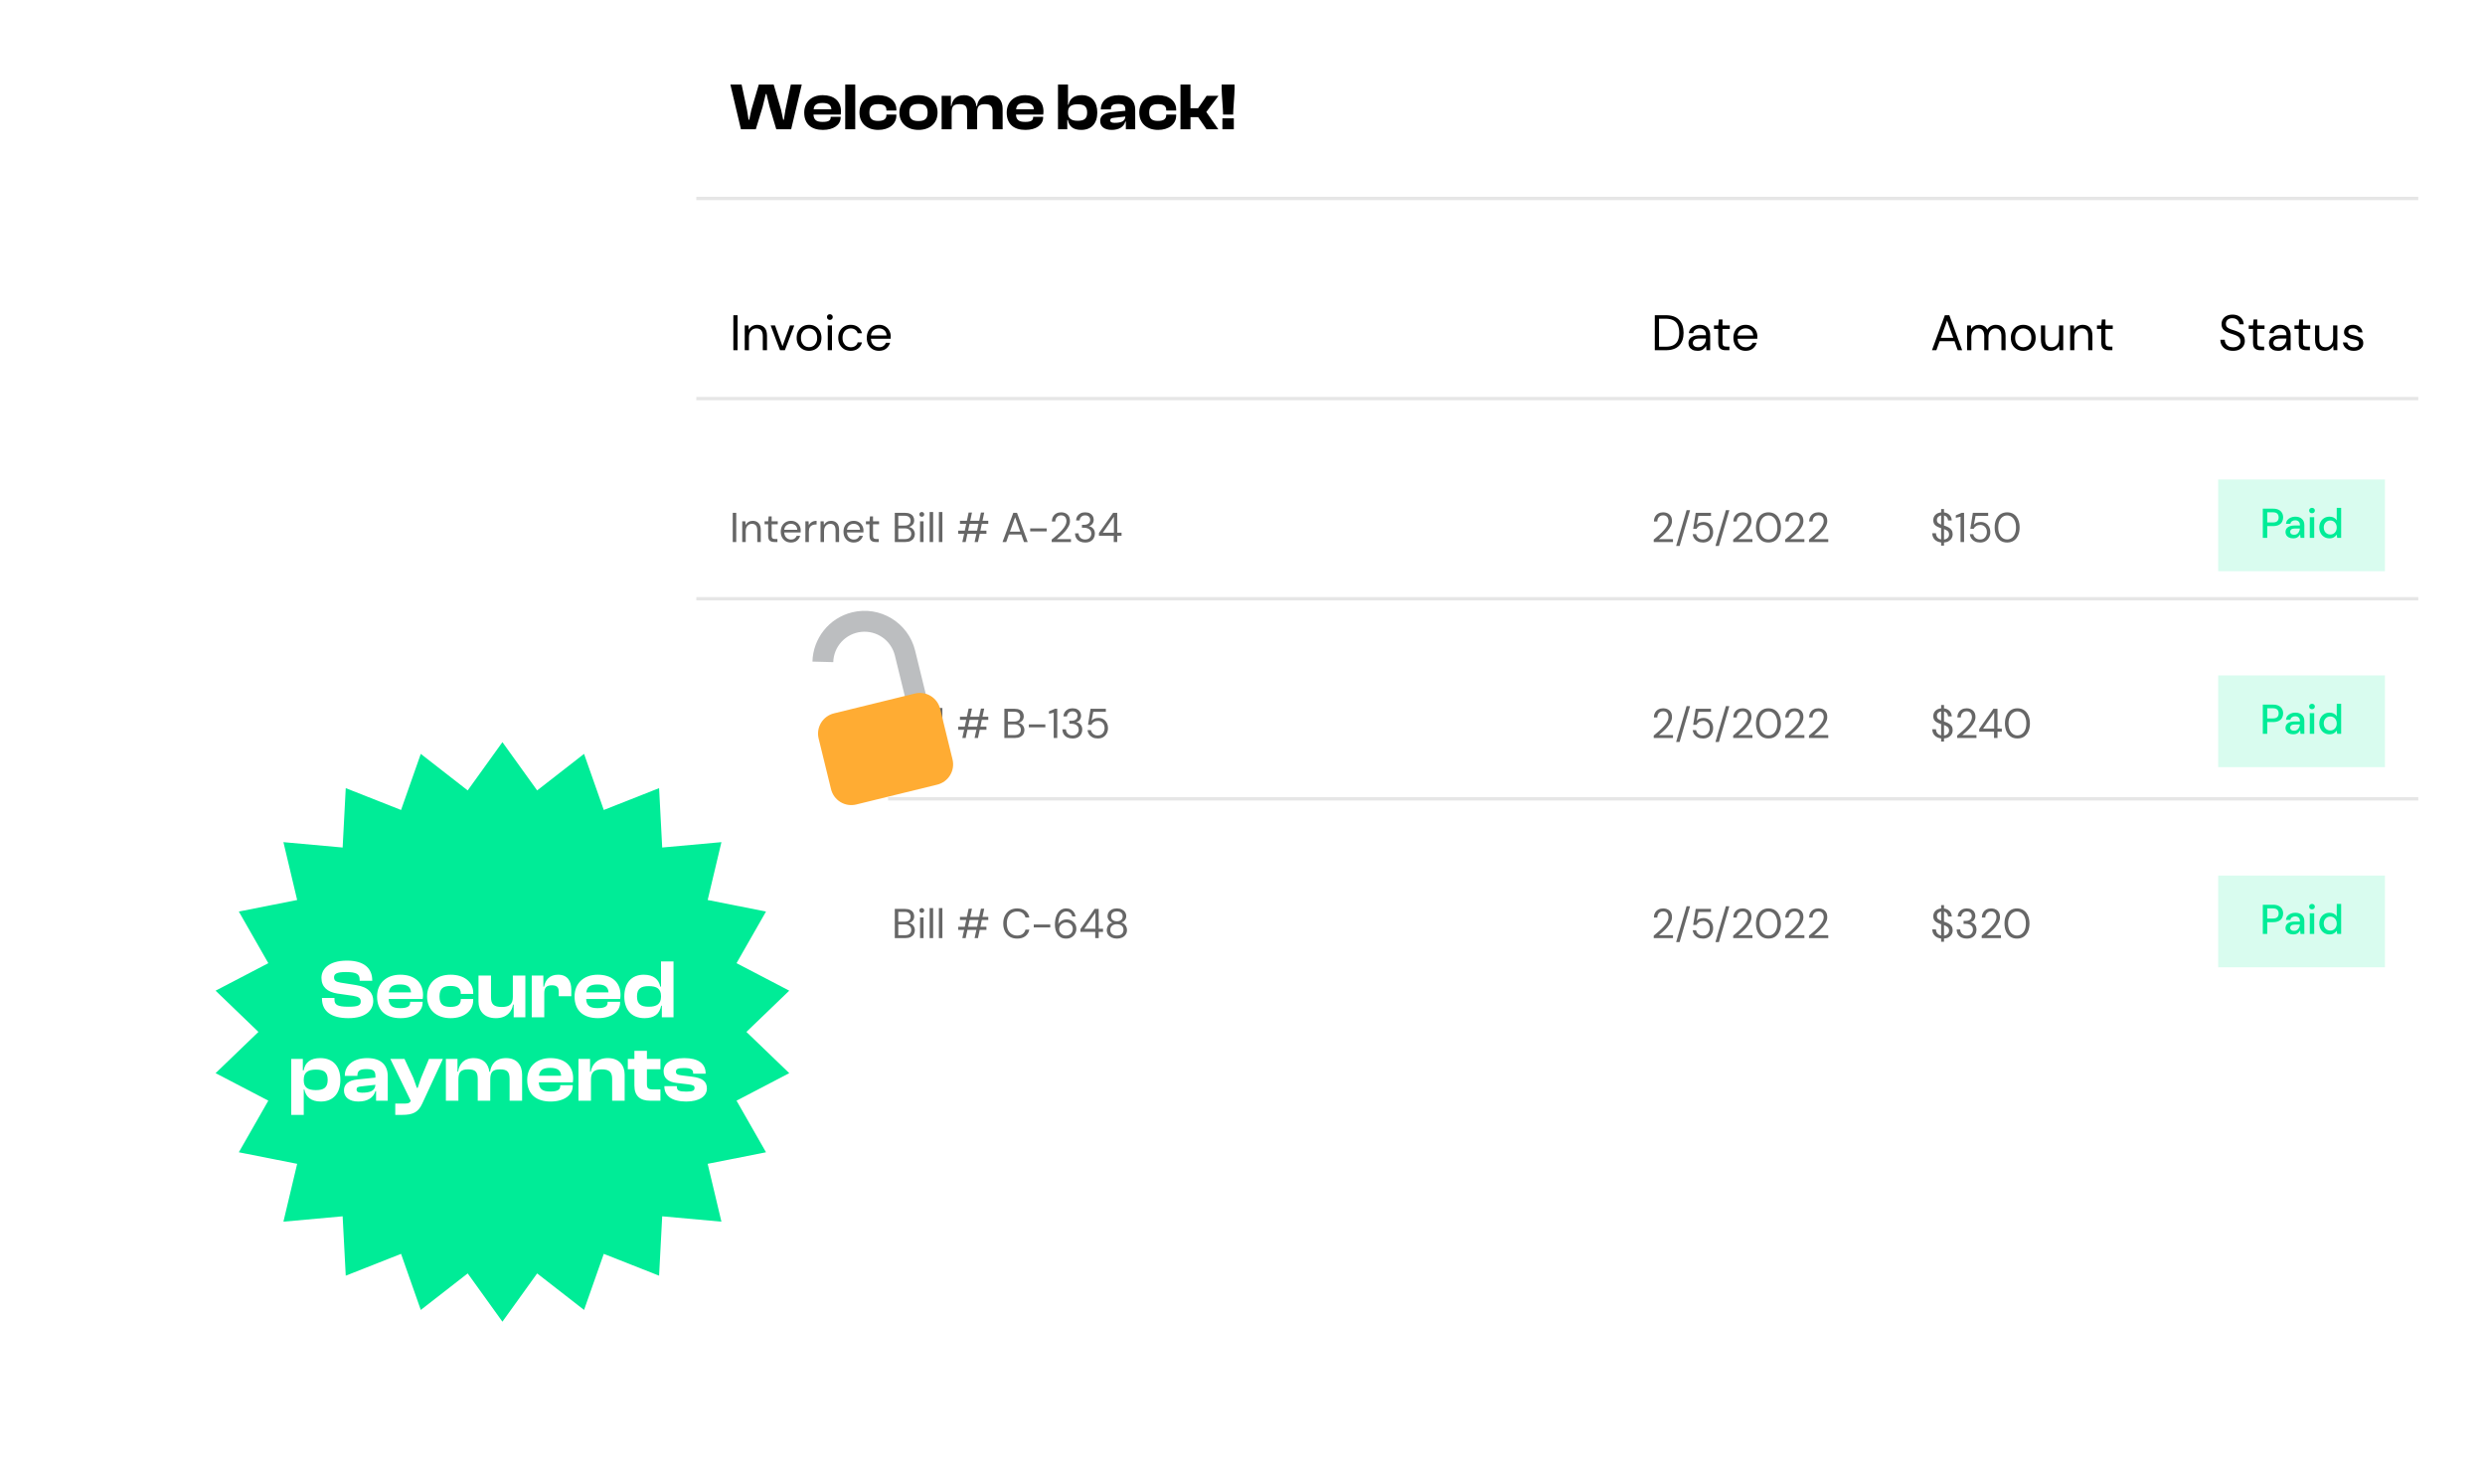<svg width="596" height="356" viewBox="0 0 596 356" fill="none" xmlns="http://www.w3.org/2000/svg">
<rect x="151" width="445" height="256" fill="white"/>
<line x1="167" y1="47.6" x2="580" y2="47.6" stroke="#E6E6E6" stroke-width="0.8"/>
<line x1="167" y1="95.6" x2="580" y2="95.6" stroke="#E6E6E6" stroke-width="0.8"/>
<line x1="167" y1="143.6" x2="580" y2="143.6" stroke="#E6E6E6" stroke-width="0.8"/>
<line x1="167" y1="191.6" x2="580" y2="191.6" stroke="#E6E6E6" stroke-width="0.8"/>
<path d="M181.272 31L182.904 25.64L183.656 22.552H183.832L184.584 25.64L186.184 31H189.752L192.296 20.28H189.672L188.376 26.36L188.008 28.712H187.832L187.336 26.36L185.56 20.28H181.992L180.2 26.36L179.704 28.712H179.528L179.16 26.36L177.864 20.28H175.176L177.704 31H181.272ZM197.38 31.16C199.924 31.16 201.62 29.944 201.62 28.2V28.024H199.22V28.184C199.22 28.872 198.724 29.24 197.3 29.24C195.748 29.24 195.172 28.712 195.108 27.48H201.636C201.668 27.208 201.7 27 201.7 26.712C201.7 24.2 199.956 22.824 197.332 22.824C194.692 22.824 192.884 24.44 192.884 27C192.884 29.848 194.708 31.16 197.38 31.16ZM197.284 24.696C198.692 24.696 199.332 25.16 199.396 26.216H195.14C195.252 25.176 195.86 24.696 197.284 24.696ZM205.118 31V20.28H202.718V31H205.118ZM210.646 31.16C213.222 31.16 214.982 29.768 214.982 27.704V27.48H212.598V27.608C212.598 28.632 211.846 29 210.598 29C209.174 29 208.518 28.472 208.518 27C208.518 25.512 209.174 24.984 210.598 24.984C211.846 24.984 212.598 25.352 212.598 26.376V26.504H214.982V26.28C214.982 24.2 213.222 22.824 210.646 22.824C207.894 22.824 206.134 24.44 206.134 27C206.134 29.528 207.894 31.16 210.646 31.16ZM220.287 31.16C223.023 31.16 224.863 29.528 224.863 27C224.863 24.44 223.023 22.824 220.287 22.824C217.551 22.824 215.711 24.44 215.711 27C215.711 29.528 217.551 31.16 220.287 31.16ZM220.287 29.032C218.655 29.032 218.095 28.408 218.095 27C218.095 25.592 218.655 24.936 220.287 24.936C221.903 24.936 222.479 25.592 222.479 27C222.479 28.408 221.903 29.032 220.287 29.032ZM228.243 31V26.952C228.243 25.56 228.659 24.984 230.115 24.984C231.491 24.984 231.955 25.48 231.955 26.808V31H234.355V26.952C234.355 25.56 234.771 24.984 236.227 24.984C237.603 24.984 238.067 25.48 238.067 26.808V31H240.467V26.008C240.467 24.184 239.459 22.824 237.395 22.824C235.331 22.824 234.515 24.088 234.323 25.448H234.179C234.003 23.96 233.059 22.824 231.203 22.824C229.187 22.824 228.387 24.072 228.195 25.416H228.067V22.984H225.843V31H228.243ZM245.943 31.16C248.487 31.16 250.183 29.944 250.183 28.2V28.024H247.783V28.184C247.783 28.872 247.287 29.24 245.863 29.24C244.311 29.24 243.735 28.712 243.671 27.48H250.199C250.231 27.208 250.263 27 250.263 26.712C250.263 24.2 248.519 22.824 245.895 22.824C243.255 22.824 241.447 24.44 241.447 27C241.447 29.848 243.271 31.16 245.943 31.16ZM245.847 24.696C247.255 24.696 247.895 25.16 247.959 26.216H243.703C243.815 25.176 244.423 24.696 245.847 24.696ZM255.973 31V28.776H256.117C256.405 30.36 257.461 31.16 259.317 31.16C261.813 31.16 263.173 29.528 263.173 27C263.173 24.44 261.829 22.824 259.429 22.824C257.525 22.824 256.549 23.768 256.277 25.112H256.149V20.28H253.749V31H255.973ZM256.149 27.048V26.92C256.149 25.528 256.949 25.016 258.501 25.016C260.037 25.016 260.741 25.528 260.741 27C260.741 28.456 260.037 28.968 258.485 28.968C256.965 28.968 256.149 28.44 256.149 27.048ZM266.635 31.16C268.411 31.16 269.531 30.408 269.899 29.16H270.027V31H272.267V26.296C272.267 24.2 271.003 22.824 268.331 22.824C265.691 22.824 264.027 24.2 264.027 26.184V26.232H266.443V26.168C266.443 25.256 266.939 24.936 268.155 24.936C269.435 24.936 269.899 25.224 269.899 26.264V26.568L266.459 26.92C264.747 27.096 263.867 27.832 263.867 29.016C263.867 30.36 264.907 31.16 266.635 31.16ZM266.283 28.856C266.283 28.472 266.539 28.312 267.115 28.264L269.899 27.944C269.835 29.08 268.955 29.464 267.323 29.464C266.619 29.464 266.283 29.288 266.283 28.856ZM277.756 31.16C280.332 31.16 282.092 29.768 282.092 27.704V27.48H279.708V27.608C279.708 28.632 278.956 29 277.708 29C276.284 29 275.628 28.472 275.628 27C275.628 25.512 276.284 24.984 277.708 24.984C278.956 24.984 279.708 25.352 279.708 26.376V26.504H282.092V26.28C282.092 24.2 280.332 22.824 277.756 22.824C275.004 22.824 273.244 24.44 273.244 27C273.244 29.528 275.004 31.16 277.756 31.16ZM285.524 31V28.104H287.364L289.364 31H292.196L289.316 26.856L292.244 22.984H289.396L287.348 25.96H285.524V20.28H283.124V31H285.524ZM295.756 27.48C295.756 26.184 296.092 22.632 296.092 21.4V20.28H293.004V21.4C293.004 22.632 293.34 26.168 293.34 27.48H295.756ZM295.916 31V28.392H293.18V31H295.916Z" fill="black"/>
<path d="M169.4 226.12C168.747 226.12 168.227 225.937 167.84 225.57C167.46 225.203 167.27 224.687 167.27 224.02H168.33C168.33 224.353 168.41 224.63 168.57 224.85C168.737 225.07 169.007 225.18 169.38 225.18C169.747 225.18 170.007 225.077 170.16 224.87C170.313 224.657 170.39 224.387 170.39 224.06V219H171.45V224.06C171.45 224.72 171.267 225.23 170.9 225.59C170.533 225.943 170.033 226.12 169.4 226.12ZM174.656 226.12C174.056 226.12 173.583 225.933 173.236 225.56C172.896 225.187 172.726 224.63 172.726 223.89V221.04H173.786V223.78C173.786 224.74 174.18 225.22 174.966 225.22C175.36 225.22 175.683 225.08 175.936 224.8C176.19 224.52 176.316 224.12 176.316 223.6V221.04H177.376V226H176.436L176.356 225.13C176.203 225.437 175.976 225.68 175.676 225.86C175.383 226.033 175.043 226.12 174.656 226.12ZM178.725 226V221.04H179.665L179.745 221.91C179.898 221.603 180.121 221.363 180.415 221.19C180.715 221.01 181.058 220.92 181.445 220.92C182.045 220.92 182.515 221.107 182.855 221.48C183.201 221.853 183.375 222.41 183.375 223.15V226H182.325V223.26C182.325 222.3 181.931 221.82 181.145 221.82C180.751 221.82 180.425 221.96 180.165 222.24C179.911 222.52 179.785 222.92 179.785 223.44V226H178.725Z" fill="black" fill-opacity="0.6"/>
<path d="M175.888 84V75.6H176.896V84H175.888ZM178.617 84V78.048H179.529L179.589 79.116C179.781 78.74 180.057 78.444 180.417 78.228C180.777 78.012 181.185 77.904 181.641 77.904C182.345 77.904 182.905 78.12 183.321 78.552C183.745 78.976 183.957 79.632 183.957 80.52V84H182.949V80.628C182.949 79.388 182.437 78.768 181.413 78.768C180.901 78.768 180.473 78.956 180.129 79.332C179.793 79.7 179.625 80.228 179.625 80.916V84H178.617ZM187.083 84L184.827 78.048H185.883L187.671 83.028L189.471 78.048H190.503L188.247 84H187.083ZM194.032 84.144C193.472 84.144 192.968 84.016 192.52 83.76C192.072 83.504 191.716 83.144 191.452 82.68C191.196 82.208 191.068 81.656 191.068 81.024C191.068 80.392 191.2 79.844 191.464 79.38C191.728 78.908 192.084 78.544 192.532 78.288C192.988 78.032 193.496 77.904 194.056 77.904C194.616 77.904 195.12 78.032 195.568 78.288C196.016 78.544 196.368 78.908 196.624 79.38C196.888 79.844 197.02 80.392 197.02 81.024C197.02 81.656 196.888 82.208 196.624 82.68C196.36 83.144 196 83.504 195.544 83.76C195.096 84.016 194.592 84.144 194.032 84.144ZM194.032 83.28C194.376 83.28 194.696 83.196 194.992 83.028C195.288 82.86 195.528 82.608 195.712 82.272C195.896 81.936 195.988 81.52 195.988 81.024C195.988 80.528 195.896 80.112 195.712 79.776C195.536 79.44 195.3 79.188 195.004 79.02C194.708 78.852 194.392 78.768 194.056 78.768C193.712 78.768 193.392 78.852 193.096 79.02C192.8 79.188 192.56 79.44 192.376 79.776C192.192 80.112 192.1 80.528 192.1 81.024C192.1 81.52 192.192 81.936 192.376 82.272C192.56 82.608 192.796 82.86 193.084 83.028C193.38 83.196 193.696 83.28 194.032 83.28ZM199.034 76.728C198.834 76.728 198.666 76.664 198.53 76.536C198.402 76.4 198.338 76.232 198.338 76.032C198.338 75.84 198.402 75.68 198.53 75.552C198.666 75.424 198.834 75.36 199.034 75.36C199.226 75.36 199.39 75.424 199.526 75.552C199.662 75.68 199.73 75.84 199.73 76.032C199.73 76.232 199.662 76.4 199.526 76.536C199.39 76.664 199.226 76.728 199.034 76.728ZM198.53 84V78.048H199.538V84H198.53ZM204.029 84.144C203.461 84.144 202.949 84.016 202.493 83.76C202.045 83.496 201.689 83.132 201.425 82.668C201.169 82.196 201.041 81.648 201.041 81.024C201.041 80.4 201.169 79.856 201.425 79.392C201.689 78.92 202.045 78.556 202.493 78.3C202.949 78.036 203.461 77.904 204.029 77.904C204.733 77.904 205.325 78.088 205.805 78.456C206.293 78.824 206.601 79.316 206.729 79.932H205.697C205.617 79.564 205.421 79.28 205.109 79.08C204.797 78.872 204.433 78.768 204.017 78.768C203.681 78.768 203.365 78.852 203.069 79.02C202.773 79.188 202.533 79.44 202.349 79.776C202.165 80.112 202.073 80.528 202.073 81.024C202.073 81.52 202.165 81.936 202.349 82.272C202.533 82.608 202.773 82.864 203.069 83.04C203.365 83.208 203.681 83.292 204.017 83.292C204.433 83.292 204.797 83.192 205.109 82.992C205.421 82.784 205.617 82.492 205.697 82.116H206.729C206.609 82.716 206.305 83.204 205.817 83.58C205.329 83.956 204.733 84.144 204.029 84.144ZM210.813 84.144C210.245 84.144 209.741 84.016 209.301 83.76C208.861 83.496 208.513 83.132 208.257 82.668C208.009 82.204 207.885 81.656 207.885 81.024C207.885 80.4 208.009 79.856 208.257 79.392C208.505 78.92 208.849 78.556 209.289 78.3C209.737 78.036 210.253 77.904 210.837 77.904C211.413 77.904 211.909 78.036 212.325 78.3C212.749 78.556 213.073 78.896 213.297 79.32C213.521 79.744 213.633 80.2 213.633 80.688C213.633 80.776 213.629 80.864 213.621 80.952C213.621 81.04 213.621 81.14 213.621 81.252H208.881C208.905 81.708 209.009 82.088 209.193 82.392C209.385 82.688 209.621 82.912 209.901 83.064C210.189 83.216 210.493 83.292 210.813 83.292C211.229 83.292 211.577 83.196 211.857 83.004C212.137 82.812 212.341 82.552 212.469 82.224H213.465C213.305 82.776 212.997 83.236 212.541 83.604C212.093 83.964 211.517 84.144 210.813 84.144ZM210.813 78.756C210.333 78.756 209.905 78.904 209.529 79.2C209.161 79.488 208.949 79.912 208.893 80.472H212.637C212.613 79.936 212.429 79.516 212.085 79.212C211.741 78.908 211.317 78.756 210.813 78.756Z" fill="black"/>
<path d="M175.74 130V123H176.58V130H175.74ZM178.014 130V125.04H178.774L178.824 125.93C178.984 125.617 179.214 125.37 179.514 125.19C179.814 125.01 180.154 124.92 180.534 124.92C181.121 124.92 181.588 125.1 181.934 125.46C182.288 125.813 182.464 126.36 182.464 127.1V130H181.624V127.19C181.624 126.157 181.198 125.64 180.344 125.64C179.918 125.64 179.561 125.797 179.274 126.11C178.994 126.417 178.854 126.857 178.854 127.43V130H178.014ZM185.697 130C185.244 130 184.887 129.89 184.627 129.67C184.367 129.45 184.237 129.053 184.237 128.48V125.75H183.377V125.04H184.237L184.347 123.85H185.077V125.04H186.537V125.75H185.077V128.48C185.077 128.793 185.14 129.007 185.267 129.12C185.394 129.227 185.617 129.28 185.937 129.28H186.457V130H185.697ZM189.697 130.12C189.224 130.12 188.804 130.013 188.437 129.8C188.071 129.58 187.781 129.277 187.567 128.89C187.361 128.503 187.257 128.047 187.257 127.52C187.257 127 187.361 126.547 187.567 126.16C187.774 125.767 188.061 125.463 188.427 125.25C188.801 125.03 189.231 124.92 189.717 124.92C190.197 124.92 190.611 125.03 190.957 125.25C191.311 125.463 191.581 125.747 191.767 126.1C191.954 126.453 192.047 126.833 192.047 127.24C192.047 127.313 192.044 127.387 192.037 127.46C192.037 127.533 192.037 127.617 192.037 127.71H188.087C188.107 128.09 188.194 128.407 188.347 128.66C188.507 128.907 188.704 129.093 188.937 129.22C189.177 129.347 189.431 129.41 189.697 129.41C190.044 129.41 190.334 129.33 190.567 129.17C190.801 129.01 190.971 128.793 191.077 128.52H191.907C191.774 128.98 191.517 129.363 191.137 129.67C190.764 129.97 190.284 130.12 189.697 130.12ZM189.697 125.63C189.297 125.63 188.941 125.753 188.627 126C188.321 126.24 188.144 126.593 188.097 127.06H191.217C191.197 126.613 191.044 126.263 190.757 126.01C190.471 125.757 190.117 125.63 189.697 125.63ZM193.161 130V125.04H193.921L193.991 125.99C194.144 125.663 194.377 125.403 194.691 125.21C195.004 125.017 195.391 124.92 195.851 124.92V125.8H195.621C195.327 125.8 195.057 125.853 194.811 125.96C194.564 126.06 194.367 126.233 194.221 126.48C194.074 126.727 194.001 127.067 194.001 127.5V130H193.161ZM196.794 130V125.04H197.554L197.604 125.93C197.764 125.617 197.994 125.37 198.294 125.19C198.594 125.01 198.934 124.92 199.314 124.92C199.9 124.92 200.367 125.1 200.714 125.46C201.067 125.813 201.244 126.36 201.244 127.1V130H200.404V127.19C200.404 126.157 199.977 125.64 199.124 125.64C198.697 125.64 198.34 125.797 198.054 126.11C197.774 126.417 197.634 126.857 197.634 127.43V130H196.794ZM204.746 130.12C204.273 130.12 203.853 130.013 203.486 129.8C203.12 129.58 202.83 129.277 202.616 128.89C202.41 128.503 202.306 128.047 202.306 127.52C202.306 127 202.41 126.547 202.616 126.16C202.823 125.767 203.11 125.463 203.476 125.25C203.85 125.03 204.28 124.92 204.766 124.92C205.246 124.92 205.66 125.03 206.006 125.25C206.36 125.463 206.63 125.747 206.816 126.1C207.003 126.453 207.096 126.833 207.096 127.24C207.096 127.313 207.093 127.387 207.086 127.46C207.086 127.533 207.086 127.617 207.086 127.71H203.136C203.156 128.09 203.243 128.407 203.396 128.66C203.556 128.907 203.753 129.093 203.986 129.22C204.226 129.347 204.48 129.41 204.746 129.41C205.093 129.41 205.383 129.33 205.616 129.17C205.85 129.01 206.02 128.793 206.126 128.52H206.956C206.823 128.98 206.566 129.363 206.186 129.67C205.813 129.97 205.333 130.12 204.746 130.12ZM204.746 125.63C204.346 125.63 203.99 125.753 203.676 126C203.37 126.24 203.193 126.593 203.146 127.06H206.266C206.246 126.613 206.093 126.263 205.806 126.01C205.52 125.757 205.166 125.63 204.746 125.63ZM210.004 130C209.55 130 209.194 129.89 208.934 129.67C208.674 129.45 208.544 129.053 208.544 128.48V125.75H207.684V125.04H208.544L208.654 123.85H209.384V125.04H210.844V125.75H209.384V128.48C209.384 128.793 209.447 129.007 209.574 129.12C209.7 129.227 209.924 129.28 210.244 129.28H210.764V130H210.004ZM214.607 130V123H217.067C217.561 123 217.967 123.08 218.287 123.24C218.614 123.393 218.857 123.607 219.017 123.88C219.177 124.147 219.257 124.447 219.257 124.78C219.257 125.233 219.134 125.59 218.887 125.85C218.647 126.11 218.357 126.29 218.017 126.39C218.277 126.437 218.514 126.54 218.727 126.7C218.941 126.86 219.107 127.06 219.227 127.3C219.354 127.54 219.417 127.803 219.417 128.09C219.417 128.443 219.331 128.767 219.157 129.06C218.984 129.347 218.727 129.577 218.387 129.75C218.047 129.917 217.634 130 217.147 130H214.607ZM215.447 126.06H217.007C217.454 126.06 217.797 125.957 218.037 125.75C218.277 125.537 218.397 125.243 218.397 124.87C218.397 124.517 218.277 124.233 218.037 124.02C217.804 123.807 217.451 123.7 216.977 123.7H215.447V126.06ZM215.447 129.3H217.057C217.537 129.3 217.907 129.19 218.167 128.97C218.427 128.743 218.557 128.43 218.557 128.03C218.557 127.637 218.421 127.323 218.147 127.09C217.874 126.85 217.504 126.73 217.037 126.73H215.447V129.3ZM221.083 123.94C220.916 123.94 220.776 123.887 220.663 123.78C220.556 123.667 220.503 123.527 220.503 123.36C220.503 123.2 220.556 123.067 220.663 122.96C220.776 122.853 220.916 122.8 221.083 122.8C221.243 122.8 221.379 122.853 221.493 122.96C221.606 123.067 221.663 123.2 221.663 123.36C221.663 123.527 221.606 123.667 221.493 123.78C221.379 123.887 221.243 123.94 221.083 123.94ZM220.663 130V125.04H221.503V130H220.663ZM222.965 130V122.8H223.805V130H222.965ZM225.182 130V122.8H226.022V130H225.182ZM230.805 130L231.235 128.03H229.815V127.28H231.395L231.735 125.65H230.235V124.91H231.895L232.315 122.94H233.115L232.695 124.91H234.845L235.265 122.94H236.055L235.635 124.91H237.025V125.65H235.475L235.135 127.28H236.585V128.03H234.975L234.545 130H233.745L234.175 128.03H232.025L231.605 130H230.805ZM232.185 127.28H234.335L234.685 125.65H232.535L232.185 127.28ZM240.446 130L243.026 123H243.916L246.486 130H245.596L244.956 128.2H241.976L241.326 130H240.446ZM242.226 127.52H244.706L243.466 124.06L242.226 127.52ZM247.074 127.45V126.74H251.034V127.45H247.074ZM252.241 130V129.41C252.715 129.037 253.161 128.66 253.581 128.28C254.008 127.893 254.385 127.513 254.711 127.14C255.045 126.767 255.305 126.4 255.491 126.04C255.685 125.68 255.781 125.333 255.781 125C255.781 124.753 255.738 124.523 255.651 124.31C255.571 124.097 255.438 123.927 255.251 123.8C255.065 123.667 254.811 123.6 254.491 123.6C254.185 123.6 253.928 123.67 253.721 123.81C253.515 123.943 253.358 124.123 253.251 124.35C253.151 124.577 253.101 124.82 253.101 125.08H252.291C252.291 124.62 252.388 124.227 252.581 123.9C252.775 123.567 253.038 123.313 253.371 123.14C253.705 122.967 254.081 122.88 254.501 122.88C255.121 122.88 255.628 123.057 256.021 123.41C256.421 123.757 256.621 124.277 256.621 124.97C256.621 125.383 256.518 125.793 256.311 126.2C256.105 126.6 255.841 126.99 255.521 127.37C255.201 127.743 254.858 128.093 254.491 128.42C254.131 128.747 253.795 129.04 253.481 129.3H256.861V130H252.241ZM260.254 130.12C259.807 130.12 259.404 130.04 259.044 129.88C258.684 129.713 258.394 129.467 258.174 129.14C257.961 128.813 257.847 128.407 257.834 127.92H258.684C258.691 128.32 258.831 128.667 259.104 128.96C259.377 129.247 259.761 129.39 260.254 129.39C260.747 129.39 261.117 129.253 261.364 128.98C261.617 128.707 261.744 128.377 261.744 127.99C261.744 127.663 261.664 127.397 261.504 127.19C261.351 126.983 261.141 126.83 260.874 126.73C260.614 126.63 260.327 126.58 260.014 126.58H259.494V125.87H260.014C260.467 125.87 260.821 125.767 261.074 125.56C261.334 125.353 261.464 125.063 261.464 124.69C261.464 124.377 261.361 124.12 261.154 123.92C260.954 123.713 260.654 123.61 260.254 123.61C259.867 123.61 259.557 123.727 259.324 123.96C259.091 124.187 258.961 124.473 258.934 124.82H258.084C258.104 124.44 258.204 124.103 258.384 123.81C258.571 123.517 258.824 123.29 259.144 123.13C259.464 122.963 259.834 122.88 260.254 122.88C260.707 122.88 261.084 122.96 261.384 123.12C261.691 123.28 261.921 123.493 262.074 123.76C262.234 124.027 262.314 124.32 262.314 124.64C262.314 124.993 262.217 125.317 262.024 125.61C261.831 125.897 261.541 126.09 261.154 126.19C261.567 126.277 261.911 126.473 262.184 126.78C262.457 127.087 262.594 127.49 262.594 127.99C262.594 128.377 262.504 128.733 262.324 129.06C262.151 129.38 261.891 129.637 261.544 129.83C261.197 130.023 260.767 130.12 260.254 130.12ZM267.123 130V128.5H263.573V127.85L266.973 123H267.953V127.76H268.993V128.5H267.953V130H267.123ZM264.503 127.76H267.163V123.93L264.503 127.76Z" fill="black" fill-opacity="0.6"/>
<path d="M396.888 84V75.6H399.468C400.948 75.6 402.036 75.976 402.732 76.728C403.436 77.48 403.788 78.512 403.788 79.824C403.788 81.112 403.436 82.132 402.732 82.884C402.036 83.628 400.948 84 399.468 84H396.888ZM397.896 83.16H399.444C400.26 83.16 400.908 83.028 401.388 82.764C401.876 82.492 402.224 82.108 402.432 81.612C402.64 81.108 402.744 80.512 402.744 79.824C402.744 79.12 402.64 78.516 402.432 78.012C402.224 77.508 401.876 77.12 401.388 76.848C400.908 76.576 400.26 76.44 399.444 76.44H397.896V83.16ZM407.163 84.144C406.667 84.144 406.255 84.06 405.927 83.892C405.599 83.724 405.355 83.5 405.195 83.22C405.035 82.94 404.955 82.636 404.955 82.308C404.955 81.7 405.187 81.232 405.651 80.904C406.115 80.576 406.747 80.412 407.547 80.412H409.155V80.34C409.155 79.82 409.019 79.428 408.747 79.164C408.475 78.892 408.111 78.756 407.655 78.756C407.263 78.756 406.923 78.856 406.635 79.056C406.355 79.248 406.179 79.532 406.107 79.908H405.075C405.115 79.476 405.259 79.112 405.507 78.816C405.763 78.52 406.079 78.296 406.455 78.144C406.831 77.984 407.231 77.904 407.655 77.904C408.487 77.904 409.111 78.128 409.527 78.576C409.951 79.016 410.163 79.604 410.163 80.34V84H409.263L409.203 82.932C409.035 83.268 408.787 83.556 408.459 83.796C408.139 84.028 407.707 84.144 407.163 84.144ZM407.319 83.292C407.703 83.292 408.031 83.192 408.303 82.992C408.583 82.792 408.795 82.532 408.939 82.212C409.083 81.892 409.155 81.556 409.155 81.204V81.192H407.631C407.039 81.192 406.619 81.296 406.371 81.504C406.131 81.704 406.011 81.956 406.011 82.26C406.011 82.572 406.123 82.824 406.347 83.016C406.579 83.2 406.903 83.292 407.319 83.292ZM413.864 84C413.32 84 412.892 83.868 412.58 83.604C412.268 83.34 412.112 82.864 412.112 82.176V78.9H411.08V78.048H412.112L412.244 76.62H413.12V78.048H414.872V78.9H413.12V82.176C413.12 82.552 413.196 82.808 413.348 82.944C413.5 83.072 413.768 83.136 414.152 83.136H414.776V84H413.864ZM418.664 84.144C418.096 84.144 417.592 84.016 417.152 83.76C416.712 83.496 416.364 83.132 416.108 82.668C415.86 82.204 415.736 81.656 415.736 81.024C415.736 80.4 415.86 79.856 416.108 79.392C416.356 78.92 416.7 78.556 417.14 78.3C417.588 78.036 418.104 77.904 418.688 77.904C419.264 77.904 419.76 78.036 420.176 78.3C420.6 78.556 420.924 78.896 421.148 79.32C421.372 79.744 421.484 80.2 421.484 80.688C421.484 80.776 421.48 80.864 421.472 80.952C421.472 81.04 421.472 81.14 421.472 81.252H416.732C416.756 81.708 416.86 82.088 417.044 82.392C417.236 82.688 417.472 82.912 417.752 83.064C418.04 83.216 418.344 83.292 418.664 83.292C419.08 83.292 419.428 83.196 419.708 83.004C419.988 82.812 420.192 82.552 420.32 82.224H421.316C421.156 82.776 420.848 83.236 420.392 83.604C419.944 83.964 419.368 84.144 418.664 84.144ZM418.664 78.756C418.184 78.756 417.756 78.904 417.38 79.2C417.012 79.488 416.8 79.912 416.744 80.472H420.488C420.464 79.936 420.28 79.516 419.936 79.212C419.592 78.908 419.168 78.756 418.664 78.756Z" fill="black"/>
<path d="M396.63 130V129.41C397.103 129.037 397.55 128.66 397.97 128.28C398.397 127.893 398.773 127.513 399.1 127.14C399.433 126.767 399.693 126.4 399.88 126.04C400.073 125.68 400.17 125.333 400.17 125C400.17 124.753 400.127 124.523 400.04 124.31C399.96 124.097 399.827 123.927 399.64 123.8C399.453 123.667 399.2 123.6 398.88 123.6C398.573 123.6 398.317 123.67 398.11 123.81C397.903 123.943 397.747 124.123 397.64 124.35C397.54 124.577 397.49 124.82 397.49 125.08H396.68C396.68 124.62 396.777 124.227 396.97 123.9C397.163 123.567 397.427 123.313 397.76 123.14C398.093 122.967 398.47 122.88 398.89 122.88C399.51 122.88 400.017 123.057 400.41 123.41C400.81 123.757 401.01 124.277 401.01 124.97C401.01 125.383 400.907 125.793 400.7 126.2C400.493 126.6 400.23 126.99 399.91 127.37C399.59 127.743 399.247 128.093 398.88 128.42C398.52 128.747 398.183 129.04 397.87 129.3H401.25V130H396.63ZM402.003 130.95L404.513 122.36H405.343L402.833 130.95H402.003ZM408.446 130.12C407.966 130.12 407.55 130.033 407.196 129.86C406.843 129.687 406.56 129.45 406.346 129.15C406.14 128.843 406.013 128.497 405.966 128.11H406.786C406.866 128.497 407.053 128.81 407.346 129.05C407.64 129.283 408.01 129.4 408.456 129.4C408.79 129.4 409.076 129.323 409.316 129.17C409.556 129.01 409.74 128.797 409.866 128.53C410 128.263 410.066 127.967 410.066 127.64C410.066 127.12 409.92 126.7 409.626 126.38C409.333 126.06 408.953 125.9 408.486 125.9C408.1 125.9 407.77 125.987 407.496 126.16C407.223 126.333 407.023 126.56 406.896 126.84H406.096L406.696 123H410.366V123.73H407.346L406.936 125.86C407.096 125.667 407.316 125.507 407.596 125.38C407.883 125.253 408.21 125.19 408.576 125.19C409.036 125.19 409.436 125.297 409.776 125.51C410.123 125.723 410.393 126.013 410.586 126.38C410.78 126.747 410.876 127.163 410.876 127.63C410.876 128.077 410.78 128.49 410.586 128.87C410.4 129.25 410.123 129.553 409.756 129.78C409.396 130.007 408.96 130.12 408.446 130.12ZM411.426 130.95L413.936 122.36H414.766L412.256 130.95H411.426ZM415.683 130V129.41C416.156 129.037 416.603 128.66 417.023 128.28C417.449 127.893 417.826 127.513 418.153 127.14C418.486 126.767 418.746 126.4 418.933 126.04C419.126 125.68 419.223 125.333 419.223 125C419.223 124.753 419.179 124.523 419.093 124.31C419.013 124.097 418.879 123.927 418.693 123.8C418.506 123.667 418.253 123.6 417.933 123.6C417.626 123.6 417.369 123.67 417.163 123.81C416.956 123.943 416.799 124.123 416.693 124.35C416.593 124.577 416.543 124.82 416.543 125.08H415.733C415.733 124.62 415.829 124.227 416.023 123.9C416.216 123.567 416.479 123.313 416.813 123.14C417.146 122.967 417.523 122.88 417.943 122.88C418.563 122.88 419.069 123.057 419.463 123.41C419.863 123.757 420.063 124.277 420.063 124.97C420.063 125.383 419.959 125.793 419.753 126.2C419.546 126.6 419.283 126.99 418.963 127.37C418.643 127.743 418.299 128.093 417.933 128.42C417.573 128.747 417.236 129.04 416.923 129.3H420.303V130H415.683ZM424.148 130.12C423.528 130.12 422.991 129.97 422.538 129.67C422.091 129.363 421.748 128.94 421.508 128.4C421.268 127.853 421.148 127.22 421.148 126.5C421.148 125.78 421.268 125.15 421.508 124.61C421.748 124.063 422.091 123.64 422.538 123.34C422.991 123.033 423.528 122.88 424.148 122.88C424.768 122.88 425.301 123.033 425.748 123.34C426.194 123.64 426.538 124.063 426.778 124.61C427.018 125.15 427.138 125.78 427.138 126.5C427.138 127.22 427.018 127.853 426.778 128.4C426.538 128.94 426.194 129.363 425.748 129.67C425.301 129.97 424.768 130.12 424.148 130.12ZM424.148 129.38C424.554 129.38 424.918 129.267 425.238 129.04C425.564 128.807 425.818 128.477 425.998 128.05C426.184 127.617 426.278 127.1 426.278 126.5C426.278 125.9 426.184 125.387 425.998 124.96C425.818 124.533 425.564 124.207 425.238 123.98C424.918 123.747 424.554 123.63 424.148 123.63C423.734 123.63 423.368 123.747 423.048 123.98C422.728 124.207 422.474 124.533 422.288 124.96C422.101 125.387 422.008 125.9 422.008 126.5C422.008 127.1 422.101 127.617 422.288 128.05C422.474 128.477 422.728 128.807 423.048 129.04C423.368 129.267 423.734 129.38 424.148 129.38ZM428.144 130V129.41C428.617 129.037 429.064 128.66 429.484 128.28C429.91 127.893 430.287 127.513 430.614 127.14C430.947 126.767 431.207 126.4 431.394 126.04C431.587 125.68 431.684 125.333 431.684 125C431.684 124.753 431.64 124.523 431.554 124.31C431.474 124.097 431.34 123.927 431.154 123.8C430.967 123.667 430.714 123.6 430.394 123.6C430.087 123.6 429.83 123.67 429.624 123.81C429.417 123.943 429.26 124.123 429.154 124.35C429.054 124.577 429.004 124.82 429.004 125.08H428.194C428.194 124.62 428.29 124.227 428.484 123.9C428.677 123.567 428.94 123.313 429.274 123.14C429.607 122.967 429.984 122.88 430.404 122.88C431.024 122.88 431.53 123.057 431.924 123.41C432.324 123.757 432.524 124.277 432.524 124.97C432.524 125.383 432.42 125.793 432.214 126.2C432.007 126.6 431.744 126.99 431.424 127.37C431.104 127.743 430.76 128.093 430.394 128.42C430.034 128.747 429.697 129.04 429.384 129.3H432.764V130H428.144ZM433.866 130V129.41C434.34 129.037 434.786 128.66 435.206 128.28C435.633 127.893 436.01 127.513 436.336 127.14C436.67 126.767 436.93 126.4 437.116 126.04C437.31 125.68 437.406 125.333 437.406 125C437.406 124.753 437.363 124.523 437.276 124.31C437.196 124.097 437.063 123.927 436.876 123.8C436.69 123.667 436.436 123.6 436.116 123.6C435.81 123.6 435.553 123.67 435.346 123.81C435.14 123.943 434.983 124.123 434.876 124.35C434.776 124.577 434.726 124.82 434.726 125.08H433.916C433.916 124.62 434.013 124.227 434.206 123.9C434.4 123.567 434.663 123.313 434.996 123.14C435.33 122.967 435.706 122.88 436.126 122.88C436.746 122.88 437.253 123.057 437.646 123.41C438.046 123.757 438.246 124.277 438.246 124.97C438.246 125.383 438.143 125.793 437.936 126.2C437.73 126.6 437.466 126.99 437.146 127.37C436.826 127.743 436.483 128.093 436.116 128.42C435.756 128.747 435.42 129.04 435.106 129.3H438.486V130H433.866Z" fill="black" fill-opacity="0.6"/>
<path d="M463.36 84L466.456 75.6H467.524L470.608 84H469.54L468.772 81.84H465.196L464.416 84H463.36ZM465.496 81.024H468.472L466.984 76.872L465.496 81.024ZM471.797 84V78.048H472.709L472.781 78.912C472.973 78.592 473.229 78.344 473.549 78.168C473.869 77.992 474.229 77.904 474.629 77.904C475.101 77.904 475.505 78 475.841 78.192C476.185 78.384 476.449 78.676 476.633 79.068C476.841 78.708 477.125 78.424 477.485 78.216C477.853 78.008 478.249 77.904 478.673 77.904C479.385 77.904 479.953 78.12 480.377 78.552C480.801 78.976 481.013 79.632 481.013 80.52V84H480.017V80.628C480.017 80.012 479.893 79.548 479.645 79.236C479.397 78.924 479.041 78.768 478.577 78.768C478.097 78.768 477.697 78.956 477.377 79.332C477.065 79.7 476.909 80.228 476.909 80.916V84H475.901V80.628C475.901 80.012 475.777 79.548 475.529 79.236C475.281 78.924 474.925 78.768 474.461 78.768C473.989 78.768 473.593 78.956 473.273 79.332C472.961 79.7 472.805 80.228 472.805 80.916V84H471.797ZM485.243 84.144C484.683 84.144 484.179 84.016 483.731 83.76C483.283 83.504 482.927 83.144 482.663 82.68C482.407 82.208 482.279 81.656 482.279 81.024C482.279 80.392 482.411 79.844 482.675 79.38C482.939 78.908 483.295 78.544 483.743 78.288C484.199 78.032 484.707 77.904 485.267 77.904C485.827 77.904 486.331 78.032 486.779 78.288C487.227 78.544 487.579 78.908 487.835 79.38C488.099 79.844 488.231 80.392 488.231 81.024C488.231 81.656 488.099 82.208 487.835 82.68C487.571 83.144 487.211 83.504 486.755 83.76C486.307 84.016 485.803 84.144 485.243 84.144ZM485.243 83.28C485.587 83.28 485.907 83.196 486.203 83.028C486.499 82.86 486.739 82.608 486.923 82.272C487.107 81.936 487.199 81.52 487.199 81.024C487.199 80.528 487.107 80.112 486.923 79.776C486.747 79.44 486.511 79.188 486.215 79.02C485.919 78.852 485.603 78.768 485.267 78.768C484.923 78.768 484.603 78.852 484.307 79.02C484.011 79.188 483.771 79.44 483.587 79.776C483.403 80.112 483.311 80.528 483.311 81.024C483.311 81.52 483.403 81.936 483.587 82.272C483.771 82.608 484.007 82.86 484.295 83.028C484.591 83.196 484.907 83.28 485.243 83.28ZM491.805 84.144C491.101 84.144 490.541 83.932 490.125 83.508C489.709 83.076 489.501 82.416 489.501 81.528V78.048H490.509V81.42C490.509 82.66 491.017 83.28 492.033 83.28C492.553 83.28 492.981 83.096 493.317 82.728C493.661 82.352 493.833 81.82 493.833 81.132V78.048H494.841V84H493.929L493.857 82.932C493.673 83.308 493.397 83.604 493.029 83.82C492.669 84.036 492.261 84.144 491.805 84.144ZM496.5 84V78.048H497.412L497.472 79.116C497.664 78.74 497.94 78.444 498.3 78.228C498.66 78.012 499.068 77.904 499.524 77.904C500.228 77.904 500.788 78.12 501.204 78.552C501.628 78.976 501.84 79.632 501.84 80.52V84H500.832V80.628C500.832 79.388 500.32 78.768 499.296 78.768C498.784 78.768 498.356 78.956 498.012 79.332C497.676 79.7 497.508 80.228 497.508 80.916V84H496.5ZM505.719 84C505.175 84 504.747 83.868 504.435 83.604C504.123 83.34 503.967 82.864 503.967 82.176V78.9H502.935V78.048H503.967L504.099 76.62H504.975V78.048H506.727V78.9H504.975V82.176C504.975 82.552 505.051 82.808 505.203 82.944C505.355 83.072 505.623 83.136 506.007 83.136H506.631V84H505.719Z" fill="black"/>
<path d="M465.56 130.87V130.1C464.907 130.027 464.39 129.793 464.01 129.4C463.63 129.007 463.44 128.507 463.44 127.9H464.32C464.32 128.253 464.423 128.57 464.63 128.85C464.843 129.123 465.153 129.3 465.56 129.38V126.67C465.513 126.657 465.463 126.643 465.41 126.63C465.363 126.61 465.317 126.593 465.27 126.58C464.73 126.393 464.33 126.163 464.07 125.89C463.81 125.61 463.68 125.247 463.68 124.8C463.673 124.28 463.837 123.847 464.17 123.5C464.51 123.153 464.973 122.953 465.56 122.9V122.09H466.25V122.9C466.81 122.967 467.257 123.177 467.59 123.53C467.923 123.883 468.093 124.313 468.1 124.82H467.22C467.22 124.573 467.14 124.337 466.98 124.11C466.82 123.877 466.577 123.72 466.25 123.64V126.06C466.303 126.073 466.357 126.09 466.41 126.11C466.463 126.13 466.52 126.147 466.58 126.16C466.913 126.28 467.213 126.42 467.48 126.58C467.747 126.74 467.953 126.947 468.1 127.2C468.253 127.453 468.33 127.777 468.33 128.17C468.33 128.483 468.253 128.78 468.1 129.06C467.947 129.34 467.713 129.577 467.4 129.77C467.093 129.963 466.71 130.077 466.25 130.11V130.87H465.56ZM464.55 124.72C464.55 125.027 464.64 125.26 464.82 125.42C465 125.573 465.247 125.707 465.56 125.82V123.62C465.26 123.667 465.017 123.787 464.83 123.98C464.643 124.167 464.55 124.413 464.55 124.72ZM467.46 128.22C467.46 127.833 467.347 127.547 467.12 127.36C466.893 127.173 466.603 127.02 466.25 126.9V129.4C466.637 129.353 466.933 129.22 467.14 129C467.353 128.78 467.46 128.52 467.46 128.22ZM470.211 130V123.94L469.081 124.19V123.61L470.491 123H471.061V130H470.211ZM474.919 130.12C474.439 130.12 474.022 130.033 473.669 129.86C473.315 129.687 473.032 129.45 472.819 129.15C472.612 128.843 472.485 128.497 472.439 128.11H473.259C473.339 128.497 473.525 128.81 473.819 129.05C474.112 129.283 474.482 129.4 474.929 129.4C475.262 129.4 475.549 129.323 475.789 129.17C476.029 129.01 476.212 128.797 476.339 128.53C476.472 128.263 476.539 127.967 476.539 127.64C476.539 127.12 476.392 126.7 476.099 126.38C475.805 126.06 475.425 125.9 474.959 125.9C474.572 125.9 474.242 125.987 473.969 126.16C473.695 126.333 473.495 126.56 473.369 126.84H472.569L473.169 123H476.839V123.73H473.819L473.409 125.86C473.569 125.667 473.789 125.507 474.069 125.38C474.355 125.253 474.682 125.19 475.049 125.19C475.509 125.19 475.909 125.297 476.249 125.51C476.595 125.723 476.865 126.013 477.059 126.38C477.252 126.747 477.349 127.163 477.349 127.63C477.349 128.077 477.252 128.49 477.059 128.87C476.872 129.25 476.595 129.553 476.229 129.78C475.869 130.007 475.432 130.12 474.919 130.12ZM481.392 130.12C480.772 130.12 480.235 129.97 479.782 129.67C479.335 129.363 478.992 128.94 478.752 128.4C478.512 127.853 478.392 127.22 478.392 126.5C478.392 125.78 478.512 125.15 478.752 124.61C478.992 124.063 479.335 123.64 479.782 123.34C480.235 123.033 480.772 122.88 481.392 122.88C482.012 122.88 482.545 123.033 482.992 123.34C483.439 123.64 483.782 124.063 484.022 124.61C484.262 125.15 484.382 125.78 484.382 126.5C484.382 127.22 484.262 127.853 484.022 128.4C483.782 128.94 483.439 129.363 482.992 129.67C482.545 129.97 482.012 130.12 481.392 130.12ZM481.392 129.38C481.799 129.38 482.162 129.267 482.482 129.04C482.809 128.807 483.062 128.477 483.242 128.05C483.429 127.617 483.522 127.1 483.522 126.5C483.522 125.9 483.429 125.387 483.242 124.96C483.062 124.533 482.809 124.207 482.482 123.98C482.162 123.747 481.799 123.63 481.392 123.63C480.979 123.63 480.612 123.747 480.292 123.98C479.972 124.207 479.719 124.533 479.532 124.96C479.345 125.387 479.252 125.9 479.252 126.5C479.252 127.1 479.345 127.617 479.532 128.05C479.719 128.477 479.972 128.807 480.292 129.04C480.612 129.267 480.979 129.38 481.392 129.38Z" fill="black" fill-opacity="0.6"/>
<path d="M535.564 84.144C534.948 84.144 534.412 84.032 533.956 83.808C533.5 83.584 533.148 83.272 532.9 82.872C532.652 82.472 532.528 82.008 532.528 81.48H533.584C533.584 81.808 533.66 82.112 533.812 82.392C533.964 82.664 534.184 82.884 534.472 83.052C534.768 83.212 535.132 83.292 535.564 83.292C536.132 83.292 536.572 83.156 536.884 82.884C537.196 82.612 537.352 82.272 537.352 81.864C537.352 81.528 537.28 81.26 537.136 81.06C536.992 80.852 536.796 80.684 536.548 80.556C536.308 80.428 536.028 80.316 535.708 80.22C535.396 80.124 535.068 80.016 534.724 79.896C534.076 79.672 533.596 79.396 533.284 79.068C532.972 78.732 532.816 78.296 532.816 77.76C532.808 77.312 532.912 76.916 533.128 76.572C533.344 76.22 533.648 75.948 534.04 75.756C534.44 75.556 534.912 75.456 535.456 75.456C535.992 75.456 536.456 75.556 536.848 75.756C537.248 75.956 537.556 76.232 537.772 76.584C537.996 76.936 538.112 77.336 538.12 77.784H537.064C537.064 77.552 537.004 77.324 536.884 77.1C536.764 76.868 536.58 76.68 536.332 76.536C536.092 76.392 535.788 76.32 535.42 76.32C534.964 76.312 534.588 76.428 534.292 76.668C534.004 76.908 533.86 77.24 533.86 77.664C533.86 78.024 533.96 78.3 534.16 78.492C534.368 78.684 534.656 78.844 535.024 78.972C535.392 79.092 535.816 79.232 536.296 79.392C536.696 79.536 537.056 79.704 537.376 79.896C537.696 80.088 537.944 80.336 538.12 80.64C538.304 80.944 538.396 81.332 538.396 81.804C538.396 82.204 538.292 82.584 538.084 82.944C537.876 83.296 537.56 83.584 537.136 83.808C536.72 84.032 536.196 84.144 535.564 84.144ZM542.118 84C541.574 84 541.146 83.868 540.834 83.604C540.522 83.34 540.366 82.864 540.366 82.176V78.9H539.333V78.048H540.366L540.498 76.62H541.374V78.048H543.126V78.9H541.374V82.176C541.374 82.552 541.45 82.808 541.602 82.944C541.754 83.072 542.022 83.136 542.406 83.136H543.03V84H542.118ZM546.386 84.144C545.89 84.144 545.478 84.06 545.15 83.892C544.822 83.724 544.578 83.5 544.418 83.22C544.258 82.94 544.178 82.636 544.178 82.308C544.178 81.7 544.41 81.232 544.874 80.904C545.338 80.576 545.97 80.412 546.77 80.412H548.378V80.34C548.378 79.82 548.242 79.428 547.97 79.164C547.698 78.892 547.334 78.756 546.878 78.756C546.486 78.756 546.146 78.856 545.858 79.056C545.578 79.248 545.402 79.532 545.33 79.908H544.298C544.338 79.476 544.482 79.112 544.73 78.816C544.986 78.52 545.302 78.296 545.678 78.144C546.054 77.984 546.454 77.904 546.878 77.904C547.71 77.904 548.334 78.128 548.75 78.576C549.174 79.016 549.386 79.604 549.386 80.34V84H548.486L548.426 82.932C548.258 83.268 548.01 83.556 547.682 83.796C547.362 84.028 546.93 84.144 546.386 84.144ZM546.542 83.292C546.926 83.292 547.254 83.192 547.526 82.992C547.806 82.792 548.018 82.532 548.162 82.212C548.306 81.892 548.378 81.556 548.378 81.204V81.192H546.854C546.262 81.192 545.842 81.296 545.594 81.504C545.354 81.704 545.234 81.956 545.234 82.26C545.234 82.572 545.346 82.824 545.57 83.016C545.802 83.2 546.126 83.292 546.542 83.292ZM553.086 84C552.542 84 552.114 83.868 551.802 83.604C551.49 83.34 551.334 82.864 551.334 82.176V78.9H550.302V78.048H551.334L551.466 76.62H552.342V78.048H554.094V78.9H552.342V82.176C552.342 82.552 552.418 82.808 552.57 82.944C552.722 83.072 552.99 83.136 553.374 83.136H553.998V84H553.086ZM557.547 84.144C556.843 84.144 556.283 83.932 555.867 83.508C555.451 83.076 555.243 82.416 555.243 81.528V78.048H556.251V81.42C556.251 82.66 556.759 83.28 557.775 83.28C558.295 83.28 558.723 83.096 559.059 82.728C559.403 82.352 559.575 81.82 559.575 81.132V78.048H560.583V84H559.671L559.599 82.932C559.415 83.308 559.139 83.604 558.771 83.82C558.411 84.036 558.003 84.144 557.547 84.144ZM564.522 84.144C563.81 84.144 563.218 83.964 562.746 83.604C562.274 83.244 561.998 82.756 561.918 82.14H562.95C563.014 82.452 563.178 82.724 563.442 82.956C563.714 83.18 564.078 83.292 564.534 83.292C564.958 83.292 565.27 83.204 565.47 83.028C565.67 82.844 565.77 82.628 565.77 82.38C565.77 82.02 565.638 81.78 565.374 81.66C565.118 81.54 564.754 81.432 564.282 81.336C563.962 81.272 563.642 81.18 563.322 81.06C563.002 80.94 562.734 80.772 562.518 80.556C562.302 80.332 562.194 80.04 562.194 79.68C562.194 79.16 562.386 78.736 562.77 78.408C563.162 78.072 563.69 77.904 564.354 77.904C564.986 77.904 565.502 78.064 565.902 78.384C566.31 78.696 566.546 79.144 566.61 79.728H565.614C565.574 79.424 565.442 79.188 565.218 79.02C565.002 78.844 564.71 78.756 564.342 78.756C563.982 78.756 563.702 78.832 563.502 78.984C563.31 79.136 563.214 79.336 563.214 79.584C563.214 79.824 563.338 80.012 563.586 80.148C563.842 80.284 564.186 80.4 564.618 80.496C564.986 80.576 565.334 80.676 565.662 80.796C565.998 80.908 566.27 81.08 566.478 81.312C566.694 81.536 566.802 81.864 566.802 82.296C566.81 82.832 566.606 83.276 566.19 83.628C565.782 83.972 565.226 84.144 564.522 84.144Z" fill="black"/>
<rect x="532" y="115" width="40" height="22" fill="#00EC97" fill-opacity="0.15"/>
<path d="M542.71 129V122H545.16C545.707 122 546.16 122.093 546.52 122.28C546.88 122.46 547.147 122.71 547.32 123.03C547.5 123.343 547.59 123.7 547.59 124.1C547.59 124.48 547.503 124.83 547.33 125.15C547.163 125.463 546.9 125.713 546.54 125.9C546.18 126.087 545.72 126.18 545.16 126.18H543.77V129H542.71ZM543.77 125.31H545.11C545.61 125.31 545.967 125.203 546.18 124.99C546.4 124.77 546.51 124.473 546.51 124.1C546.51 123.713 546.4 123.413 546.18 123.2C545.967 122.98 545.61 122.87 545.11 122.87H543.77V125.31ZM550.004 129.12C549.584 129.12 549.238 129.05 548.964 128.91C548.691 128.77 548.488 128.587 548.354 128.36C548.221 128.127 548.154 127.873 548.154 127.6C548.154 127.12 548.341 126.74 548.714 126.46C549.088 126.18 549.621 126.04 550.314 126.04H551.614V125.95C551.614 125.563 551.508 125.273 551.294 125.08C551.088 124.887 550.818 124.79 550.484 124.79C550.191 124.79 549.934 124.863 549.714 125.01C549.501 125.15 549.371 125.36 549.324 125.64H548.264C548.298 125.28 548.418 124.973 548.624 124.72C548.838 124.46 549.104 124.263 549.424 124.13C549.751 123.99 550.108 123.92 550.494 123.92C551.188 123.92 551.724 124.103 552.104 124.47C552.484 124.83 552.674 125.323 552.674 125.95V129H551.754L551.664 128.15C551.524 128.423 551.321 128.653 551.054 128.84C550.788 129.027 550.438 129.12 550.004 129.12ZM550.214 128.26C550.501 128.26 550.741 128.193 550.934 128.06C551.134 127.92 551.288 127.737 551.394 127.51C551.508 127.283 551.578 127.033 551.604 126.76H550.424C550.004 126.76 549.704 126.833 549.524 126.98C549.351 127.127 549.264 127.31 549.264 127.53C549.264 127.757 549.348 127.937 549.514 128.07C549.688 128.197 549.921 128.26 550.214 128.26ZM554.51 123.1C554.31 123.1 554.144 123.04 554.01 122.92C553.884 122.793 553.82 122.637 553.82 122.45C553.82 122.263 553.884 122.11 554.01 121.99C554.144 121.863 554.31 121.8 554.51 121.8C554.71 121.8 554.874 121.863 555 121.99C555.134 122.11 555.2 122.263 555.2 122.45C555.2 122.637 555.134 122.793 555 122.92C554.874 123.04 554.71 123.1 554.51 123.1ZM553.98 129V124.04H555.04V129H553.98ZM558.7 129.12C558.22 129.12 557.796 129.007 557.43 128.78C557.063 128.553 556.776 128.243 556.57 127.85C556.363 127.457 556.26 127.01 556.26 126.51C556.26 126.01 556.363 125.567 556.57 125.18C556.776 124.787 557.063 124.48 557.43 124.26C557.803 124.033 558.23 123.92 558.71 123.92C559.103 123.92 559.446 123.997 559.74 124.15C560.04 124.303 560.273 124.52 560.44 124.8V121.8H561.5V129H560.55L560.44 128.23C560.28 128.463 560.06 128.67 559.78 128.85C559.5 129.03 559.14 129.12 558.7 129.12ZM558.89 128.2C559.343 128.2 559.713 128.043 560 127.73C560.293 127.417 560.44 127.013 560.44 126.52C560.44 126.02 560.293 125.617 560 125.31C559.713 124.997 559.343 124.84 558.89 124.84C558.436 124.84 558.063 124.997 557.77 125.31C557.476 125.617 557.33 126.02 557.33 126.52C557.33 126.847 557.396 127.137 557.53 127.39C557.663 127.643 557.846 127.843 558.08 127.99C558.32 128.13 558.59 128.2 558.89 128.2Z" fill="#00EC97"/>
<path d="M175.74 177V170H176.58V177H175.74ZM178.014 177V172.04H178.774L178.824 172.93C178.984 172.617 179.214 172.37 179.514 172.19C179.814 172.01 180.154 171.92 180.534 171.92C181.121 171.92 181.588 172.1 181.934 172.46C182.288 172.813 182.464 173.36 182.464 174.1V177H181.624V174.19C181.624 173.157 181.198 172.64 180.344 172.64C179.918 172.64 179.561 172.797 179.274 173.11C178.994 173.417 178.854 173.857 178.854 174.43V177H178.014ZM185.697 177C185.244 177 184.887 176.89 184.627 176.67C184.367 176.45 184.237 176.053 184.237 175.48V172.75H183.377V172.04H184.237L184.347 170.85H185.077V172.04H186.537V172.75H185.077V175.48C185.077 175.793 185.14 176.007 185.267 176.12C185.394 176.227 185.617 176.28 185.937 176.28H186.457V177H185.697ZM189.697 177.12C189.224 177.12 188.804 177.013 188.437 176.8C188.071 176.58 187.781 176.277 187.567 175.89C187.361 175.503 187.257 175.047 187.257 174.52C187.257 174 187.361 173.547 187.567 173.16C187.774 172.767 188.061 172.463 188.427 172.25C188.801 172.03 189.231 171.92 189.717 171.92C190.197 171.92 190.611 172.03 190.957 172.25C191.311 172.463 191.581 172.747 191.767 173.1C191.954 173.453 192.047 173.833 192.047 174.24C192.047 174.313 192.044 174.387 192.037 174.46C192.037 174.533 192.037 174.617 192.037 174.71H188.087C188.107 175.09 188.194 175.407 188.347 175.66C188.507 175.907 188.704 176.093 188.937 176.22C189.177 176.347 189.431 176.41 189.697 176.41C190.044 176.41 190.334 176.33 190.567 176.17C190.801 176.01 190.971 175.793 191.077 175.52H191.907C191.774 175.98 191.517 176.363 191.137 176.67C190.764 176.97 190.284 177.12 189.697 177.12ZM189.697 172.63C189.297 172.63 188.941 172.753 188.627 173C188.321 173.24 188.144 173.593 188.097 174.06H191.217C191.197 173.613 191.044 173.263 190.757 173.01C190.471 172.757 190.117 172.63 189.697 172.63ZM193.161 177V172.04H193.921L193.991 172.99C194.144 172.663 194.377 172.403 194.691 172.21C195.004 172.017 195.391 171.92 195.851 171.92V172.8H195.621C195.327 172.8 195.057 172.853 194.811 172.96C194.564 173.06 194.367 173.233 194.221 173.48C194.074 173.727 194.001 174.067 194.001 174.5V177H193.161ZM196.794 177V172.04H197.554L197.604 172.93C197.764 172.617 197.994 172.37 198.294 172.19C198.594 172.01 198.934 171.92 199.314 171.92C199.9 171.92 200.367 172.1 200.714 172.46C201.067 172.813 201.244 173.36 201.244 174.1V177H200.404V174.19C200.404 173.157 199.977 172.64 199.124 172.64C198.697 172.64 198.34 172.797 198.054 173.11C197.774 173.417 197.634 173.857 197.634 174.43V177H196.794ZM204.746 177.12C204.273 177.12 203.853 177.013 203.486 176.8C203.12 176.58 202.83 176.277 202.616 175.89C202.41 175.503 202.306 175.047 202.306 174.52C202.306 174 202.41 173.547 202.616 173.16C202.823 172.767 203.11 172.463 203.476 172.25C203.85 172.03 204.28 171.92 204.766 171.92C205.246 171.92 205.66 172.03 206.006 172.25C206.36 172.463 206.63 172.747 206.816 173.1C207.003 173.453 207.096 173.833 207.096 174.24C207.096 174.313 207.093 174.387 207.086 174.46C207.086 174.533 207.086 174.617 207.086 174.71H203.136C203.156 175.09 203.243 175.407 203.396 175.66C203.556 175.907 203.753 176.093 203.986 176.22C204.226 176.347 204.48 176.41 204.746 176.41C205.093 176.41 205.383 176.33 205.616 176.17C205.85 176.01 206.02 175.793 206.126 175.52H206.956C206.823 175.98 206.566 176.363 206.186 176.67C205.813 176.97 205.333 177.12 204.746 177.12ZM204.746 172.63C204.346 172.63 203.99 172.753 203.676 173C203.37 173.24 203.193 173.593 203.146 174.06H206.266C206.246 173.613 206.093 173.263 205.806 173.01C205.52 172.757 205.166 172.63 204.746 172.63ZM210.004 177C209.55 177 209.194 176.89 208.934 176.67C208.674 176.45 208.544 176.053 208.544 175.48V172.75H207.684V172.04H208.544L208.654 170.85H209.384V172.04H210.844V172.75H209.384V175.48C209.384 175.793 209.447 176.007 209.574 176.12C209.7 176.227 209.924 176.28 210.244 176.28H210.764V177H210.004ZM214.607 177V170H217.067C217.561 170 217.967 170.08 218.287 170.24C218.614 170.393 218.857 170.607 219.017 170.88C219.177 171.147 219.257 171.447 219.257 171.78C219.257 172.233 219.134 172.59 218.887 172.85C218.647 173.11 218.357 173.29 218.017 173.39C218.277 173.437 218.514 173.54 218.727 173.7C218.941 173.86 219.107 174.06 219.227 174.3C219.354 174.54 219.417 174.803 219.417 175.09C219.417 175.443 219.331 175.767 219.157 176.06C218.984 176.347 218.727 176.577 218.387 176.75C218.047 176.917 217.634 177 217.147 177H214.607ZM215.447 173.06H217.007C217.454 173.06 217.797 172.957 218.037 172.75C218.277 172.537 218.397 172.243 218.397 171.87C218.397 171.517 218.277 171.233 218.037 171.02C217.804 170.807 217.451 170.7 216.977 170.7H215.447V173.06ZM215.447 176.3H217.057C217.537 176.3 217.907 176.19 218.167 175.97C218.427 175.743 218.557 175.43 218.557 175.03C218.557 174.637 218.421 174.323 218.147 174.09C217.874 173.85 217.504 173.73 217.037 173.73H215.447V176.3ZM221.083 170.94C220.916 170.94 220.776 170.887 220.663 170.78C220.556 170.667 220.503 170.527 220.503 170.36C220.503 170.2 220.556 170.067 220.663 169.96C220.776 169.853 220.916 169.8 221.083 169.8C221.243 169.8 221.379 169.853 221.493 169.96C221.606 170.067 221.663 170.2 221.663 170.36C221.663 170.527 221.606 170.667 221.493 170.78C221.379 170.887 221.243 170.94 221.083 170.94ZM220.663 177V172.04H221.503V177H220.663ZM222.965 177V169.8H223.805V177H222.965ZM225.182 177V169.8H226.022V177H225.182ZM230.805 177L231.235 175.03H229.815V174.28H231.395L231.735 172.65H230.235V171.91H231.895L232.315 169.94H233.115L232.695 171.91H234.845L235.265 169.94H236.055L235.635 171.91H237.025V172.65H235.475L235.135 174.28H236.585V175.03H234.975L234.545 177H233.745L234.175 175.03H232.025L231.605 177H230.805ZM232.185 174.28H234.335L234.685 172.65H232.535L232.185 174.28ZM240.886 177V170H243.346C243.84 170 244.246 170.08 244.566 170.24C244.893 170.393 245.136 170.607 245.296 170.88C245.456 171.147 245.536 171.447 245.536 171.78C245.536 172.233 245.413 172.59 245.166 172.85C244.926 173.11 244.636 173.29 244.296 173.39C244.556 173.437 244.793 173.54 245.006 173.7C245.22 173.86 245.386 174.06 245.506 174.3C245.633 174.54 245.696 174.803 245.696 175.09C245.696 175.443 245.61 175.767 245.436 176.06C245.263 176.347 245.006 176.577 244.666 176.75C244.326 176.917 243.913 177 243.426 177H240.886ZM241.726 173.06H243.286C243.733 173.06 244.076 172.957 244.316 172.75C244.556 172.537 244.676 172.243 244.676 171.87C244.676 171.517 244.556 171.233 244.316 171.02C244.083 170.807 243.73 170.7 243.256 170.7H241.726V173.06ZM241.726 176.3H243.336C243.816 176.3 244.186 176.19 244.446 175.97C244.706 175.743 244.836 175.43 244.836 175.03C244.836 174.637 244.7 174.323 244.426 174.09C244.153 173.85 243.783 173.73 243.316 173.73H241.726V176.3ZM246.752 174.45V173.74H250.712V174.45H246.752ZM252.719 177V170.94L251.589 171.19V170.61L252.999 170H253.569V177H252.719ZM257.227 177.12C256.78 177.12 256.377 177.04 256.017 176.88C255.657 176.713 255.367 176.467 255.147 176.14C254.933 175.813 254.82 175.407 254.807 174.92H255.657C255.663 175.32 255.803 175.667 256.077 175.96C256.35 176.247 256.733 176.39 257.227 176.39C257.72 176.39 258.09 176.253 258.337 175.98C258.59 175.707 258.717 175.377 258.717 174.99C258.717 174.663 258.637 174.397 258.477 174.19C258.323 173.983 258.113 173.83 257.847 173.73C257.587 173.63 257.3 173.58 256.987 173.58H256.467V172.87H256.987C257.44 172.87 257.793 172.767 258.047 172.56C258.307 172.353 258.437 172.063 258.437 171.69C258.437 171.377 258.333 171.12 258.127 170.92C257.927 170.713 257.627 170.61 257.227 170.61C256.84 170.61 256.53 170.727 256.297 170.96C256.063 171.187 255.933 171.473 255.907 171.82H255.057C255.077 171.44 255.177 171.103 255.357 170.81C255.543 170.517 255.797 170.29 256.117 170.13C256.437 169.963 256.807 169.88 257.227 169.88C257.68 169.88 258.057 169.96 258.357 170.12C258.663 170.28 258.893 170.493 259.047 170.76C259.207 171.027 259.287 171.32 259.287 171.64C259.287 171.993 259.19 172.317 258.997 172.61C258.803 172.897 258.513 173.09 258.127 173.19C258.54 173.277 258.883 173.473 259.157 173.78C259.43 174.087 259.567 174.49 259.567 174.99C259.567 175.377 259.477 175.733 259.297 176.06C259.123 176.38 258.863 176.637 258.517 176.83C258.17 177.023 257.74 177.12 257.227 177.12ZM263.306 177.12C262.826 177.12 262.409 177.033 262.056 176.86C261.702 176.687 261.419 176.45 261.206 176.15C260.999 175.843 260.872 175.497 260.826 175.11H261.646C261.726 175.497 261.912 175.81 262.206 176.05C262.499 176.283 262.869 176.4 263.316 176.4C263.649 176.4 263.936 176.323 264.176 176.17C264.416 176.01 264.599 175.797 264.726 175.53C264.859 175.263 264.926 174.967 264.926 174.64C264.926 174.12 264.779 173.7 264.486 173.38C264.192 173.06 263.812 172.9 263.346 172.9C262.959 172.9 262.629 172.987 262.356 173.16C262.082 173.333 261.882 173.56 261.756 173.84H260.956L261.556 170H265.226V170.73H262.206L261.796 172.86C261.956 172.667 262.176 172.507 262.456 172.38C262.742 172.253 263.069 172.19 263.436 172.19C263.896 172.19 264.296 172.297 264.636 172.51C264.982 172.723 265.252 173.013 265.446 173.38C265.639 173.747 265.736 174.163 265.736 174.63C265.736 175.077 265.639 175.49 265.446 175.87C265.259 176.25 264.982 176.553 264.616 176.78C264.256 177.007 263.819 177.12 263.306 177.12Z" fill="black" fill-opacity="0.6"/>
<path d="M396.63 177V176.41C397.103 176.037 397.55 175.66 397.97 175.28C398.397 174.893 398.773 174.513 399.1 174.14C399.433 173.767 399.693 173.4 399.88 173.04C400.073 172.68 400.17 172.333 400.17 172C400.17 171.753 400.127 171.523 400.04 171.31C399.96 171.097 399.827 170.927 399.64 170.8C399.453 170.667 399.2 170.6 398.88 170.6C398.573 170.6 398.317 170.67 398.11 170.81C397.903 170.943 397.747 171.123 397.64 171.35C397.54 171.577 397.49 171.82 397.49 172.08H396.68C396.68 171.62 396.777 171.227 396.97 170.9C397.163 170.567 397.427 170.313 397.76 170.14C398.093 169.967 398.47 169.88 398.89 169.88C399.51 169.88 400.017 170.057 400.41 170.41C400.81 170.757 401.01 171.277 401.01 171.97C401.01 172.383 400.907 172.793 400.7 173.2C400.493 173.6 400.23 173.99 399.91 174.37C399.59 174.743 399.247 175.093 398.88 175.42C398.52 175.747 398.183 176.04 397.87 176.3H401.25V177H396.63ZM402.003 177.95L404.513 169.36H405.343L402.833 177.95H402.003ZM408.446 177.12C407.966 177.12 407.55 177.033 407.196 176.86C406.843 176.687 406.56 176.45 406.346 176.15C406.14 175.843 406.013 175.497 405.966 175.11H406.786C406.866 175.497 407.053 175.81 407.346 176.05C407.64 176.283 408.01 176.4 408.456 176.4C408.79 176.4 409.076 176.323 409.316 176.17C409.556 176.01 409.74 175.797 409.866 175.53C410 175.263 410.066 174.967 410.066 174.64C410.066 174.12 409.92 173.7 409.626 173.38C409.333 173.06 408.953 172.9 408.486 172.9C408.1 172.9 407.77 172.987 407.496 173.16C407.223 173.333 407.023 173.56 406.896 173.84H406.096L406.696 170H410.366V170.73H407.346L406.936 172.86C407.096 172.667 407.316 172.507 407.596 172.38C407.883 172.253 408.21 172.19 408.576 172.19C409.036 172.19 409.436 172.297 409.776 172.51C410.123 172.723 410.393 173.013 410.586 173.38C410.78 173.747 410.876 174.163 410.876 174.63C410.876 175.077 410.78 175.49 410.586 175.87C410.4 176.25 410.123 176.553 409.756 176.78C409.396 177.007 408.96 177.12 408.446 177.12ZM411.426 177.95L413.936 169.36H414.766L412.256 177.95H411.426ZM415.683 177V176.41C416.156 176.037 416.603 175.66 417.023 175.28C417.449 174.893 417.826 174.513 418.153 174.14C418.486 173.767 418.746 173.4 418.933 173.04C419.126 172.68 419.223 172.333 419.223 172C419.223 171.753 419.179 171.523 419.093 171.31C419.013 171.097 418.879 170.927 418.693 170.8C418.506 170.667 418.253 170.6 417.933 170.6C417.626 170.6 417.369 170.67 417.163 170.81C416.956 170.943 416.799 171.123 416.693 171.35C416.593 171.577 416.543 171.82 416.543 172.08H415.733C415.733 171.62 415.829 171.227 416.023 170.9C416.216 170.567 416.479 170.313 416.813 170.14C417.146 169.967 417.523 169.88 417.943 169.88C418.563 169.88 419.069 170.057 419.463 170.41C419.863 170.757 420.063 171.277 420.063 171.97C420.063 172.383 419.959 172.793 419.753 173.2C419.546 173.6 419.283 173.99 418.963 174.37C418.643 174.743 418.299 175.093 417.933 175.42C417.573 175.747 417.236 176.04 416.923 176.3H420.303V177H415.683ZM424.148 177.12C423.528 177.12 422.991 176.97 422.538 176.67C422.091 176.363 421.748 175.94 421.508 175.4C421.268 174.853 421.148 174.22 421.148 173.5C421.148 172.78 421.268 172.15 421.508 171.61C421.748 171.063 422.091 170.64 422.538 170.34C422.991 170.033 423.528 169.88 424.148 169.88C424.768 169.88 425.301 170.033 425.748 170.34C426.194 170.64 426.538 171.063 426.778 171.61C427.018 172.15 427.138 172.78 427.138 173.5C427.138 174.22 427.018 174.853 426.778 175.4C426.538 175.94 426.194 176.363 425.748 176.67C425.301 176.97 424.768 177.12 424.148 177.12ZM424.148 176.38C424.554 176.38 424.918 176.267 425.238 176.04C425.564 175.807 425.818 175.477 425.998 175.05C426.184 174.617 426.278 174.1 426.278 173.5C426.278 172.9 426.184 172.387 425.998 171.96C425.818 171.533 425.564 171.207 425.238 170.98C424.918 170.747 424.554 170.63 424.148 170.63C423.734 170.63 423.368 170.747 423.048 170.98C422.728 171.207 422.474 171.533 422.288 171.96C422.101 172.387 422.008 172.9 422.008 173.5C422.008 174.1 422.101 174.617 422.288 175.05C422.474 175.477 422.728 175.807 423.048 176.04C423.368 176.267 423.734 176.38 424.148 176.38ZM428.144 177V176.41C428.617 176.037 429.064 175.66 429.484 175.28C429.91 174.893 430.287 174.513 430.614 174.14C430.947 173.767 431.207 173.4 431.394 173.04C431.587 172.68 431.684 172.333 431.684 172C431.684 171.753 431.64 171.523 431.554 171.31C431.474 171.097 431.34 170.927 431.154 170.8C430.967 170.667 430.714 170.6 430.394 170.6C430.087 170.6 429.83 170.67 429.624 170.81C429.417 170.943 429.26 171.123 429.154 171.35C429.054 171.577 429.004 171.82 429.004 172.08H428.194C428.194 171.62 428.29 171.227 428.484 170.9C428.677 170.567 428.94 170.313 429.274 170.14C429.607 169.967 429.984 169.88 430.404 169.88C431.024 169.88 431.53 170.057 431.924 170.41C432.324 170.757 432.524 171.277 432.524 171.97C432.524 172.383 432.42 172.793 432.214 173.2C432.007 173.6 431.744 173.99 431.424 174.37C431.104 174.743 430.76 175.093 430.394 175.42C430.034 175.747 429.697 176.04 429.384 176.3H432.764V177H428.144ZM433.866 177V176.41C434.34 176.037 434.786 175.66 435.206 175.28C435.633 174.893 436.01 174.513 436.336 174.14C436.67 173.767 436.93 173.4 437.116 173.04C437.31 172.68 437.406 172.333 437.406 172C437.406 171.753 437.363 171.523 437.276 171.31C437.196 171.097 437.063 170.927 436.876 170.8C436.69 170.667 436.436 170.6 436.116 170.6C435.81 170.6 435.553 170.67 435.346 170.81C435.14 170.943 434.983 171.123 434.876 171.35C434.776 171.577 434.726 171.82 434.726 172.08H433.916C433.916 171.62 434.013 171.227 434.206 170.9C434.4 170.567 434.663 170.313 434.996 170.14C435.33 169.967 435.706 169.88 436.126 169.88C436.746 169.88 437.253 170.057 437.646 170.41C438.046 170.757 438.246 171.277 438.246 171.97C438.246 172.383 438.143 172.793 437.936 173.2C437.73 173.6 437.466 173.99 437.146 174.37C436.826 174.743 436.483 175.093 436.116 175.42C435.756 175.747 435.42 176.04 435.106 176.3H438.486V177H433.866Z" fill="black" fill-opacity="0.6"/>
<path d="M465.56 177.87V177.1C464.907 177.027 464.39 176.793 464.01 176.4C463.63 176.007 463.44 175.507 463.44 174.9H464.32C464.32 175.253 464.423 175.57 464.63 175.85C464.843 176.123 465.153 176.3 465.56 176.38V173.67C465.513 173.657 465.463 173.643 465.41 173.63C465.363 173.61 465.317 173.593 465.27 173.58C464.73 173.393 464.33 173.163 464.07 172.89C463.81 172.61 463.68 172.247 463.68 171.8C463.673 171.28 463.837 170.847 464.17 170.5C464.51 170.153 464.973 169.953 465.56 169.9V169.09H466.25V169.9C466.81 169.967 467.257 170.177 467.59 170.53C467.923 170.883 468.093 171.313 468.1 171.82H467.22C467.22 171.573 467.14 171.337 466.98 171.11C466.82 170.877 466.577 170.72 466.25 170.64V173.06C466.303 173.073 466.357 173.09 466.41 173.11C466.463 173.13 466.52 173.147 466.58 173.16C466.913 173.28 467.213 173.42 467.48 173.58C467.747 173.74 467.953 173.947 468.1 174.2C468.253 174.453 468.33 174.777 468.33 175.17C468.33 175.483 468.253 175.78 468.1 176.06C467.947 176.34 467.713 176.577 467.4 176.77C467.093 176.963 466.71 177.077 466.25 177.11V177.87H465.56ZM464.55 171.72C464.55 172.027 464.64 172.26 464.82 172.42C465 172.573 465.247 172.707 465.56 172.82V170.62C465.26 170.667 465.017 170.787 464.83 170.98C464.643 171.167 464.55 171.413 464.55 171.72ZM467.46 175.22C467.46 174.833 467.347 174.547 467.12 174.36C466.893 174.173 466.603 174.02 466.25 173.9V176.4C466.637 176.353 466.933 176.22 467.14 176C467.353 175.78 467.46 175.52 467.46 175.22ZM469.411 177V176.41C469.885 176.037 470.331 175.66 470.751 175.28C471.178 174.893 471.555 174.513 471.881 174.14C472.215 173.767 472.475 173.4 472.661 173.04C472.855 172.68 472.951 172.333 472.951 172C472.951 171.753 472.908 171.523 472.821 171.31C472.741 171.097 472.608 170.927 472.421 170.8C472.235 170.667 471.981 170.6 471.661 170.6C471.355 170.6 471.098 170.67 470.891 170.81C470.685 170.943 470.528 171.123 470.421 171.35C470.321 171.577 470.271 171.82 470.271 172.08H469.461C469.461 171.62 469.558 171.227 469.751 170.9C469.945 170.567 470.208 170.313 470.541 170.14C470.875 169.967 471.251 169.88 471.671 169.88C472.291 169.88 472.798 170.057 473.191 170.41C473.591 170.757 473.791 171.277 473.791 171.97C473.791 172.383 473.688 172.793 473.481 173.2C473.275 173.6 473.011 173.99 472.691 174.37C472.371 174.743 472.028 175.093 471.661 175.42C471.301 175.747 470.965 176.04 470.651 176.3H474.031V177H469.411ZM478.248 177V175.5H474.698V174.85L478.098 170H479.078V174.76H480.118V175.5H479.078V177H478.248ZM475.628 174.76H478.288V170.93L475.628 174.76ZM483.863 177.12C483.243 177.12 482.706 176.97 482.253 176.67C481.806 176.363 481.463 175.94 481.223 175.4C480.983 174.853 480.863 174.22 480.863 173.5C480.863 172.78 480.983 172.15 481.223 171.61C481.463 171.063 481.806 170.64 482.253 170.34C482.706 170.033 483.243 169.88 483.863 169.88C484.483 169.88 485.016 170.033 485.463 170.34C485.909 170.64 486.253 171.063 486.493 171.61C486.733 172.15 486.853 172.78 486.853 173.5C486.853 174.22 486.733 174.853 486.493 175.4C486.253 175.94 485.909 176.363 485.463 176.67C485.016 176.97 484.483 177.12 483.863 177.12ZM483.863 176.38C484.269 176.38 484.633 176.267 484.953 176.04C485.279 175.807 485.533 175.477 485.713 175.05C485.899 174.617 485.993 174.1 485.993 173.5C485.993 172.9 485.899 172.387 485.713 171.96C485.533 171.533 485.279 171.207 484.953 170.98C484.633 170.747 484.269 170.63 483.863 170.63C483.449 170.63 483.083 170.747 482.763 170.98C482.443 171.207 482.189 171.533 482.003 171.96C481.816 172.387 481.723 172.9 481.723 173.5C481.723 174.1 481.816 174.617 482.003 175.05C482.189 175.477 482.443 175.807 482.763 176.04C483.083 176.267 483.449 176.38 483.863 176.38Z" fill="black" fill-opacity="0.6"/>
<rect x="532" y="162" width="40" height="22" fill="#00EC97" fill-opacity="0.15"/>
<path d="M542.71 176V169H545.16C545.707 169 546.16 169.093 546.52 169.28C546.88 169.46 547.147 169.71 547.32 170.03C547.5 170.343 547.59 170.7 547.59 171.1C547.59 171.48 547.503 171.83 547.33 172.15C547.163 172.463 546.9 172.713 546.54 172.9C546.18 173.087 545.72 173.18 545.16 173.18H543.77V176H542.71ZM543.77 172.31H545.11C545.61 172.31 545.967 172.203 546.18 171.99C546.4 171.77 546.51 171.473 546.51 171.1C546.51 170.713 546.4 170.413 546.18 170.2C545.967 169.98 545.61 169.87 545.11 169.87H543.77V172.31ZM550.004 176.12C549.584 176.12 549.238 176.05 548.964 175.91C548.691 175.77 548.488 175.587 548.354 175.36C548.221 175.127 548.154 174.873 548.154 174.6C548.154 174.12 548.341 173.74 548.714 173.46C549.088 173.18 549.621 173.04 550.314 173.04H551.614V172.95C551.614 172.563 551.508 172.273 551.294 172.08C551.088 171.887 550.818 171.79 550.484 171.79C550.191 171.79 549.934 171.863 549.714 172.01C549.501 172.15 549.371 172.36 549.324 172.64H548.264C548.298 172.28 548.418 171.973 548.624 171.72C548.838 171.46 549.104 171.263 549.424 171.13C549.751 170.99 550.108 170.92 550.494 170.92C551.188 170.92 551.724 171.103 552.104 171.47C552.484 171.83 552.674 172.323 552.674 172.95V176H551.754L551.664 175.15C551.524 175.423 551.321 175.653 551.054 175.84C550.788 176.027 550.438 176.12 550.004 176.12ZM550.214 175.26C550.501 175.26 550.741 175.193 550.934 175.06C551.134 174.92 551.288 174.737 551.394 174.51C551.508 174.283 551.578 174.033 551.604 173.76H550.424C550.004 173.76 549.704 173.833 549.524 173.98C549.351 174.127 549.264 174.31 549.264 174.53C549.264 174.757 549.348 174.937 549.514 175.07C549.688 175.197 549.921 175.26 550.214 175.26ZM554.51 170.1C554.31 170.1 554.144 170.04 554.01 169.92C553.884 169.793 553.82 169.637 553.82 169.45C553.82 169.263 553.884 169.11 554.01 168.99C554.144 168.863 554.31 168.8 554.51 168.8C554.71 168.8 554.874 168.863 555 168.99C555.134 169.11 555.2 169.263 555.2 169.45C555.2 169.637 555.134 169.793 555 169.92C554.874 170.04 554.71 170.1 554.51 170.1ZM553.98 176V171.04H555.04V176H553.98ZM558.7 176.12C558.22 176.12 557.796 176.007 557.43 175.78C557.063 175.553 556.776 175.243 556.57 174.85C556.363 174.457 556.26 174.01 556.26 173.51C556.26 173.01 556.363 172.567 556.57 172.18C556.776 171.787 557.063 171.48 557.43 171.26C557.803 171.033 558.23 170.92 558.71 170.92C559.103 170.92 559.446 170.997 559.74 171.15C560.04 171.303 560.273 171.52 560.44 171.8V168.8H561.5V176H560.55L560.44 175.23C560.28 175.463 560.06 175.67 559.78 175.85C559.5 176.03 559.14 176.12 558.7 176.12ZM558.89 175.2C559.343 175.2 559.713 175.043 560 174.73C560.293 174.417 560.44 174.013 560.44 173.52C560.44 173.02 560.293 172.617 560 172.31C559.713 171.997 559.343 171.84 558.89 171.84C558.436 171.84 558.063 171.997 557.77 172.31C557.476 172.617 557.33 173.02 557.33 173.52C557.33 173.847 557.396 174.137 557.53 174.39C557.663 174.643 557.846 174.843 558.08 174.99C558.32 175.13 558.59 175.2 558.89 175.2Z" fill="#00EC97"/>
<path d="M175.74 225V218H176.58V225H175.74ZM178.014 225V220.04H178.774L178.824 220.93C178.984 220.617 179.214 220.37 179.514 220.19C179.814 220.01 180.154 219.92 180.534 219.92C181.121 219.92 181.588 220.1 181.934 220.46C182.288 220.813 182.464 221.36 182.464 222.1V225H181.624V222.19C181.624 221.157 181.198 220.64 180.344 220.64C179.918 220.64 179.561 220.797 179.274 221.11C178.994 221.417 178.854 221.857 178.854 222.43V225H178.014ZM185.697 225C185.244 225 184.887 224.89 184.627 224.67C184.367 224.45 184.237 224.053 184.237 223.48V220.75H183.377V220.04H184.237L184.347 218.85H185.077V220.04H186.537V220.75H185.077V223.48C185.077 223.793 185.14 224.007 185.267 224.12C185.394 224.227 185.617 224.28 185.937 224.28H186.457V225H185.697ZM189.697 225.12C189.224 225.12 188.804 225.013 188.437 224.8C188.071 224.58 187.781 224.277 187.567 223.89C187.361 223.503 187.257 223.047 187.257 222.52C187.257 222 187.361 221.547 187.567 221.16C187.774 220.767 188.061 220.463 188.427 220.25C188.801 220.03 189.231 219.92 189.717 219.92C190.197 219.92 190.611 220.03 190.957 220.25C191.311 220.463 191.581 220.747 191.767 221.1C191.954 221.453 192.047 221.833 192.047 222.24C192.047 222.313 192.044 222.387 192.037 222.46C192.037 222.533 192.037 222.617 192.037 222.71H188.087C188.107 223.09 188.194 223.407 188.347 223.66C188.507 223.907 188.704 224.093 188.937 224.22C189.177 224.347 189.431 224.41 189.697 224.41C190.044 224.41 190.334 224.33 190.567 224.17C190.801 224.01 190.971 223.793 191.077 223.52H191.907C191.774 223.98 191.517 224.363 191.137 224.67C190.764 224.97 190.284 225.12 189.697 225.12ZM189.697 220.63C189.297 220.63 188.941 220.753 188.627 221C188.321 221.24 188.144 221.593 188.097 222.06H191.217C191.197 221.613 191.044 221.263 190.757 221.01C190.471 220.757 190.117 220.63 189.697 220.63ZM193.161 225V220.04H193.921L193.991 220.99C194.144 220.663 194.377 220.403 194.691 220.21C195.004 220.017 195.391 219.92 195.851 219.92V220.8H195.621C195.327 220.8 195.057 220.853 194.811 220.96C194.564 221.06 194.367 221.233 194.221 221.48C194.074 221.727 194.001 222.067 194.001 222.5V225H193.161ZM196.794 225V220.04H197.554L197.604 220.93C197.764 220.617 197.994 220.37 198.294 220.19C198.594 220.01 198.934 219.92 199.314 219.92C199.9 219.92 200.367 220.1 200.714 220.46C201.067 220.813 201.244 221.36 201.244 222.1V225H200.404V222.19C200.404 221.157 199.977 220.64 199.124 220.64C198.697 220.64 198.34 220.797 198.054 221.11C197.774 221.417 197.634 221.857 197.634 222.43V225H196.794ZM204.746 225.12C204.273 225.12 203.853 225.013 203.486 224.8C203.12 224.58 202.83 224.277 202.616 223.89C202.41 223.503 202.306 223.047 202.306 222.52C202.306 222 202.41 221.547 202.616 221.16C202.823 220.767 203.11 220.463 203.476 220.25C203.85 220.03 204.28 219.92 204.766 219.92C205.246 219.92 205.66 220.03 206.006 220.25C206.36 220.463 206.63 220.747 206.816 221.1C207.003 221.453 207.096 221.833 207.096 222.24C207.096 222.313 207.093 222.387 207.086 222.46C207.086 222.533 207.086 222.617 207.086 222.71H203.136C203.156 223.09 203.243 223.407 203.396 223.66C203.556 223.907 203.753 224.093 203.986 224.22C204.226 224.347 204.48 224.41 204.746 224.41C205.093 224.41 205.383 224.33 205.616 224.17C205.85 224.01 206.02 223.793 206.126 223.52H206.956C206.823 223.98 206.566 224.363 206.186 224.67C205.813 224.97 205.333 225.12 204.746 225.12ZM204.746 220.63C204.346 220.63 203.99 220.753 203.676 221C203.37 221.24 203.193 221.593 203.146 222.06H206.266C206.246 221.613 206.093 221.263 205.806 221.01C205.52 220.757 205.166 220.63 204.746 220.63ZM210.004 225C209.55 225 209.194 224.89 208.934 224.67C208.674 224.45 208.544 224.053 208.544 223.48V220.75H207.684V220.04H208.544L208.654 218.85H209.384V220.04H210.844V220.75H209.384V223.48C209.384 223.793 209.447 224.007 209.574 224.12C209.7 224.227 209.924 224.28 210.244 224.28H210.764V225H210.004ZM214.607 225V218H217.067C217.561 218 217.967 218.08 218.287 218.24C218.614 218.393 218.857 218.607 219.017 218.88C219.177 219.147 219.257 219.447 219.257 219.78C219.257 220.233 219.134 220.59 218.887 220.85C218.647 221.11 218.357 221.29 218.017 221.39C218.277 221.437 218.514 221.54 218.727 221.7C218.941 221.86 219.107 222.06 219.227 222.3C219.354 222.54 219.417 222.803 219.417 223.09C219.417 223.443 219.331 223.767 219.157 224.06C218.984 224.347 218.727 224.577 218.387 224.75C218.047 224.917 217.634 225 217.147 225H214.607ZM215.447 221.06H217.007C217.454 221.06 217.797 220.957 218.037 220.75C218.277 220.537 218.397 220.243 218.397 219.87C218.397 219.517 218.277 219.233 218.037 219.02C217.804 218.807 217.451 218.7 216.977 218.7H215.447V221.06ZM215.447 224.3H217.057C217.537 224.3 217.907 224.19 218.167 223.97C218.427 223.743 218.557 223.43 218.557 223.03C218.557 222.637 218.421 222.323 218.147 222.09C217.874 221.85 217.504 221.73 217.037 221.73H215.447V224.3ZM221.083 218.94C220.916 218.94 220.776 218.887 220.663 218.78C220.556 218.667 220.503 218.527 220.503 218.36C220.503 218.2 220.556 218.067 220.663 217.96C220.776 217.853 220.916 217.8 221.083 217.8C221.243 217.8 221.379 217.853 221.493 217.96C221.606 218.067 221.663 218.2 221.663 218.36C221.663 218.527 221.606 218.667 221.493 218.78C221.379 218.887 221.243 218.94 221.083 218.94ZM220.663 225V220.04H221.503V225H220.663ZM222.965 225V217.8H223.805V225H222.965ZM225.182 225V217.8H226.022V225H225.182ZM230.805 225L231.235 223.03H229.815V222.28H231.395L231.735 220.65H230.235V219.91H231.895L232.315 217.94H233.115L232.695 219.91H234.845L235.265 217.94H236.055L235.635 219.91H237.025V220.65H235.475L235.135 222.28H236.585V223.03H234.975L234.545 225H233.745L234.175 223.03H232.025L231.605 225H230.805ZM232.185 222.28H234.335L234.685 220.65H232.535L232.185 222.28ZM243.956 225.12C243.27 225.12 242.676 224.97 242.176 224.67C241.683 224.363 241.3 223.94 241.026 223.4C240.753 222.853 240.616 222.22 240.616 221.5C240.616 220.787 240.753 220.16 241.026 219.62C241.3 219.073 241.683 218.647 242.176 218.34C242.676 218.033 243.27 217.88 243.956 217.88C244.756 217.88 245.406 218.073 245.906 218.46C246.413 218.84 246.736 219.373 246.876 220.06H245.946C245.84 219.627 245.62 219.28 245.286 219.02C244.96 218.753 244.516 218.62 243.956 218.62C243.456 218.62 243.02 218.737 242.646 218.97C242.273 219.197 241.983 219.527 241.776 219.96C241.576 220.387 241.476 220.9 241.476 221.5C241.476 222.1 241.576 222.617 241.776 223.05C241.983 223.477 242.273 223.807 242.646 224.04C243.02 224.267 243.456 224.38 243.956 224.38C244.516 224.38 244.96 224.253 245.286 224C245.62 223.74 245.84 223.397 245.946 222.97H246.876C246.736 223.643 246.413 224.17 245.906 224.55C245.406 224.93 244.756 225.12 243.956 225.12ZM247.934 222.45V221.74H251.894V222.45H247.934ZM255.731 225.12C255.224 225.12 254.797 225.027 254.451 224.84C254.104 224.647 253.824 224.39 253.611 224.07C253.404 223.75 253.251 223.393 253.151 223C253.057 222.6 253.011 222.193 253.011 221.78C253.011 221.007 253.117 220.33 253.331 219.75C253.544 219.163 253.851 218.707 254.251 218.38C254.657 218.047 255.147 217.88 255.721 217.88C256.161 217.88 256.537 217.967 256.851 218.14C257.164 218.313 257.411 218.547 257.591 218.84C257.777 219.127 257.894 219.447 257.941 219.8H257.161C257.087 219.42 256.924 219.127 256.671 218.92C256.417 218.713 256.097 218.61 255.711 218.61C255.184 218.61 254.741 218.86 254.381 219.36C254.027 219.853 253.837 220.627 253.811 221.68C253.971 221.367 254.224 221.097 254.571 220.87C254.924 220.637 255.347 220.52 255.841 220.52C256.241 220.52 256.614 220.613 256.961 220.8C257.314 220.987 257.601 221.25 257.821 221.59C258.041 221.923 258.151 222.317 258.151 222.77C258.151 223.163 258.054 223.54 257.861 223.9C257.667 224.26 257.387 224.553 257.021 224.78C256.661 225.007 256.231 225.12 255.731 225.12ZM255.671 224.38C255.984 224.38 256.264 224.313 256.511 224.18C256.757 224.047 256.951 223.863 257.091 223.63C257.231 223.39 257.301 223.117 257.301 222.81C257.301 222.337 257.144 221.96 256.831 221.68C256.524 221.393 256.137 221.25 255.671 221.25C255.357 221.25 255.077 221.323 254.831 221.47C254.584 221.61 254.387 221.8 254.241 222.04C254.101 222.28 254.031 222.54 254.031 222.82C254.031 223.12 254.101 223.39 254.241 223.63C254.387 223.863 254.584 224.047 254.831 224.18C255.077 224.313 255.357 224.38 255.671 224.38ZM262.68 225V223.5H259.13V222.85L262.53 218H263.51V222.76H264.55V223.5H263.51V225H262.68ZM260.06 222.76H262.72V218.93L260.06 222.76ZM267.874 225.12C267.414 225.12 267.001 225.037 266.634 224.87C266.268 224.697 265.978 224.46 265.764 224.16C265.558 223.853 265.454 223.5 265.454 223.1C265.454 222.673 265.578 222.29 265.824 221.95C266.078 221.61 266.411 221.383 266.824 221.27C266.444 221.143 266.151 220.94 265.944 220.66C265.738 220.38 265.634 220.073 265.634 219.74C265.634 219.4 265.724 219.09 265.904 218.81C266.084 218.523 266.341 218.297 266.674 218.13C267.008 217.963 267.408 217.88 267.874 217.88C268.341 217.88 268.741 217.963 269.074 218.13C269.408 218.297 269.664 218.523 269.844 218.81C270.024 219.09 270.114 219.4 270.114 219.74C270.114 220.067 270.011 220.373 269.804 220.66C269.598 220.94 269.304 221.143 268.924 221.27C269.338 221.383 269.668 221.61 269.914 221.95C270.168 222.29 270.294 222.673 270.294 223.1C270.294 223.5 270.188 223.853 269.974 224.16C269.768 224.46 269.481 224.697 269.114 224.87C268.748 225.037 268.334 225.12 267.874 225.12ZM267.874 220.97C268.301 220.97 268.638 220.863 268.884 220.65C269.138 220.43 269.264 220.143 269.264 219.79C269.264 219.397 269.141 219.1 268.894 218.9C268.648 218.7 268.308 218.6 267.874 218.6C267.441 218.6 267.101 218.7 266.854 218.9C266.614 219.1 266.494 219.397 266.494 219.79C266.494 220.143 266.618 220.43 266.864 220.65C267.111 220.863 267.448 220.97 267.874 220.97ZM267.874 224.38C268.401 224.38 268.794 224.26 269.054 224.02C269.321 223.773 269.454 223.45 269.454 223.05C269.454 222.597 269.311 222.253 269.024 222.02C268.738 221.787 268.354 221.67 267.874 221.67C267.394 221.67 267.011 221.787 266.724 222.02C266.438 222.253 266.294 222.597 266.294 223.05C266.294 223.45 266.424 223.773 266.684 224.02C266.951 224.26 267.348 224.38 267.874 224.38Z" fill="black" fill-opacity="0.6"/>
<path d="M396.63 225V224.41C397.103 224.037 397.55 223.66 397.97 223.28C398.397 222.893 398.773 222.513 399.1 222.14C399.433 221.767 399.693 221.4 399.88 221.04C400.073 220.68 400.17 220.333 400.17 220C400.17 219.753 400.127 219.523 400.04 219.31C399.96 219.097 399.827 218.927 399.64 218.8C399.453 218.667 399.2 218.6 398.88 218.6C398.573 218.6 398.317 218.67 398.11 218.81C397.903 218.943 397.747 219.123 397.64 219.35C397.54 219.577 397.49 219.82 397.49 220.08H396.68C396.68 219.62 396.777 219.227 396.97 218.9C397.163 218.567 397.427 218.313 397.76 218.14C398.093 217.967 398.47 217.88 398.89 217.88C399.51 217.88 400.017 218.057 400.41 218.41C400.81 218.757 401.01 219.277 401.01 219.97C401.01 220.383 400.907 220.793 400.7 221.2C400.493 221.6 400.23 221.99 399.91 222.37C399.59 222.743 399.247 223.093 398.88 223.42C398.52 223.747 398.183 224.04 397.87 224.3H401.25V225H396.63ZM402.003 225.95L404.513 217.36H405.343L402.833 225.95H402.003ZM408.446 225.12C407.966 225.12 407.55 225.033 407.196 224.86C406.843 224.687 406.56 224.45 406.346 224.15C406.14 223.843 406.013 223.497 405.966 223.11H406.786C406.866 223.497 407.053 223.81 407.346 224.05C407.64 224.283 408.01 224.4 408.456 224.4C408.79 224.4 409.076 224.323 409.316 224.17C409.556 224.01 409.74 223.797 409.866 223.53C410 223.263 410.066 222.967 410.066 222.64C410.066 222.12 409.92 221.7 409.626 221.38C409.333 221.06 408.953 220.9 408.486 220.9C408.1 220.9 407.77 220.987 407.496 221.16C407.223 221.333 407.023 221.56 406.896 221.84H406.096L406.696 218H410.366V218.73H407.346L406.936 220.86C407.096 220.667 407.316 220.507 407.596 220.38C407.883 220.253 408.21 220.19 408.576 220.19C409.036 220.19 409.436 220.297 409.776 220.51C410.123 220.723 410.393 221.013 410.586 221.38C410.78 221.747 410.876 222.163 410.876 222.63C410.876 223.077 410.78 223.49 410.586 223.87C410.4 224.25 410.123 224.553 409.756 224.78C409.396 225.007 408.96 225.12 408.446 225.12ZM411.426 225.95L413.936 217.36H414.766L412.256 225.95H411.426ZM415.683 225V224.41C416.156 224.037 416.603 223.66 417.023 223.28C417.449 222.893 417.826 222.513 418.153 222.14C418.486 221.767 418.746 221.4 418.933 221.04C419.126 220.68 419.223 220.333 419.223 220C419.223 219.753 419.179 219.523 419.093 219.31C419.013 219.097 418.879 218.927 418.693 218.8C418.506 218.667 418.253 218.6 417.933 218.6C417.626 218.6 417.369 218.67 417.163 218.81C416.956 218.943 416.799 219.123 416.693 219.35C416.593 219.577 416.543 219.82 416.543 220.08H415.733C415.733 219.62 415.829 219.227 416.023 218.9C416.216 218.567 416.479 218.313 416.813 218.14C417.146 217.967 417.523 217.88 417.943 217.88C418.563 217.88 419.069 218.057 419.463 218.41C419.863 218.757 420.063 219.277 420.063 219.97C420.063 220.383 419.959 220.793 419.753 221.2C419.546 221.6 419.283 221.99 418.963 222.37C418.643 222.743 418.299 223.093 417.933 223.42C417.573 223.747 417.236 224.04 416.923 224.3H420.303V225H415.683ZM424.148 225.12C423.528 225.12 422.991 224.97 422.538 224.67C422.091 224.363 421.748 223.94 421.508 223.4C421.268 222.853 421.148 222.22 421.148 221.5C421.148 220.78 421.268 220.15 421.508 219.61C421.748 219.063 422.091 218.64 422.538 218.34C422.991 218.033 423.528 217.88 424.148 217.88C424.768 217.88 425.301 218.033 425.748 218.34C426.194 218.64 426.538 219.063 426.778 219.61C427.018 220.15 427.138 220.78 427.138 221.5C427.138 222.22 427.018 222.853 426.778 223.4C426.538 223.94 426.194 224.363 425.748 224.67C425.301 224.97 424.768 225.12 424.148 225.12ZM424.148 224.38C424.554 224.38 424.918 224.267 425.238 224.04C425.564 223.807 425.818 223.477 425.998 223.05C426.184 222.617 426.278 222.1 426.278 221.5C426.278 220.9 426.184 220.387 425.998 219.96C425.818 219.533 425.564 219.207 425.238 218.98C424.918 218.747 424.554 218.63 424.148 218.63C423.734 218.63 423.368 218.747 423.048 218.98C422.728 219.207 422.474 219.533 422.288 219.96C422.101 220.387 422.008 220.9 422.008 221.5C422.008 222.1 422.101 222.617 422.288 223.05C422.474 223.477 422.728 223.807 423.048 224.04C423.368 224.267 423.734 224.38 424.148 224.38ZM428.144 225V224.41C428.617 224.037 429.064 223.66 429.484 223.28C429.91 222.893 430.287 222.513 430.614 222.14C430.947 221.767 431.207 221.4 431.394 221.04C431.587 220.68 431.684 220.333 431.684 220C431.684 219.753 431.64 219.523 431.554 219.31C431.474 219.097 431.34 218.927 431.154 218.8C430.967 218.667 430.714 218.6 430.394 218.6C430.087 218.6 429.83 218.67 429.624 218.81C429.417 218.943 429.26 219.123 429.154 219.35C429.054 219.577 429.004 219.82 429.004 220.08H428.194C428.194 219.62 428.29 219.227 428.484 218.9C428.677 218.567 428.94 218.313 429.274 218.14C429.607 217.967 429.984 217.88 430.404 217.88C431.024 217.88 431.53 218.057 431.924 218.41C432.324 218.757 432.524 219.277 432.524 219.97C432.524 220.383 432.42 220.793 432.214 221.2C432.007 221.6 431.744 221.99 431.424 222.37C431.104 222.743 430.76 223.093 430.394 223.42C430.034 223.747 429.697 224.04 429.384 224.3H432.764V225H428.144ZM433.866 225V224.41C434.34 224.037 434.786 223.66 435.206 223.28C435.633 222.893 436.01 222.513 436.336 222.14C436.67 221.767 436.93 221.4 437.116 221.04C437.31 220.68 437.406 220.333 437.406 220C437.406 219.753 437.363 219.523 437.276 219.31C437.196 219.097 437.063 218.927 436.876 218.8C436.69 218.667 436.436 218.6 436.116 218.6C435.81 218.6 435.553 218.67 435.346 218.81C435.14 218.943 434.983 219.123 434.876 219.35C434.776 219.577 434.726 219.82 434.726 220.08H433.916C433.916 219.62 434.013 219.227 434.206 218.9C434.4 218.567 434.663 218.313 434.996 218.14C435.33 217.967 435.706 217.88 436.126 217.88C436.746 217.88 437.253 218.057 437.646 218.41C438.046 218.757 438.246 219.277 438.246 219.97C438.246 220.383 438.143 220.793 437.936 221.2C437.73 221.6 437.466 221.99 437.146 222.37C436.826 222.743 436.483 223.093 436.116 223.42C435.756 223.747 435.42 224.04 435.106 224.3H438.486V225H433.866Z" fill="black" fill-opacity="0.6"/>
<path d="M465.56 225.87V225.1C464.907 225.027 464.39 224.793 464.01 224.4C463.63 224.007 463.44 223.507 463.44 222.9H464.32C464.32 223.253 464.423 223.57 464.63 223.85C464.843 224.123 465.153 224.3 465.56 224.38V221.67C465.513 221.657 465.463 221.643 465.41 221.63C465.363 221.61 465.317 221.593 465.27 221.58C464.73 221.393 464.33 221.163 464.07 220.89C463.81 220.61 463.68 220.247 463.68 219.8C463.673 219.28 463.837 218.847 464.17 218.5C464.51 218.153 464.973 217.953 465.56 217.9V217.09H466.25V217.9C466.81 217.967 467.257 218.177 467.59 218.53C467.923 218.883 468.093 219.313 468.1 219.82H467.22C467.22 219.573 467.14 219.337 466.98 219.11C466.82 218.877 466.577 218.72 466.25 218.64V221.06C466.303 221.073 466.357 221.09 466.41 221.11C466.463 221.13 466.52 221.147 466.58 221.16C466.913 221.28 467.213 221.42 467.48 221.58C467.747 221.74 467.953 221.947 468.1 222.2C468.253 222.453 468.33 222.777 468.33 223.17C468.33 223.483 468.253 223.78 468.1 224.06C467.947 224.34 467.713 224.577 467.4 224.77C467.093 224.963 466.71 225.077 466.25 225.11V225.87H465.56ZM464.55 219.72C464.55 220.027 464.64 220.26 464.82 220.42C465 220.573 465.247 220.707 465.56 220.82V218.62C465.26 218.667 465.017 218.787 464.83 218.98C464.643 219.167 464.55 219.413 464.55 219.72ZM467.46 223.22C467.46 222.833 467.347 222.547 467.12 222.36C466.893 222.173 466.603 222.02 466.25 221.9V224.4C466.637 224.353 466.933 224.22 467.14 224C467.353 223.78 467.46 223.52 467.46 223.22ZM471.701 225.12C471.255 225.12 470.851 225.04 470.491 224.88C470.131 224.713 469.841 224.467 469.621 224.14C469.408 223.813 469.295 223.407 469.281 222.92H470.131C470.138 223.32 470.278 223.667 470.551 223.96C470.825 224.247 471.208 224.39 471.701 224.39C472.195 224.39 472.565 224.253 472.811 223.98C473.065 223.707 473.191 223.377 473.191 222.99C473.191 222.663 473.111 222.397 472.951 222.19C472.798 221.983 472.588 221.83 472.321 221.73C472.061 221.63 471.775 221.58 471.461 221.58H470.941V220.87H471.461C471.915 220.87 472.268 220.767 472.521 220.56C472.781 220.353 472.911 220.063 472.911 219.69C472.911 219.377 472.808 219.12 472.601 218.92C472.401 218.713 472.101 218.61 471.701 218.61C471.315 218.61 471.005 218.727 470.771 218.96C470.538 219.187 470.408 219.473 470.381 219.82H469.531C469.551 219.44 469.651 219.103 469.831 218.81C470.018 218.517 470.271 218.29 470.591 218.13C470.911 217.963 471.281 217.88 471.701 217.88C472.155 217.88 472.531 217.96 472.831 218.12C473.138 218.28 473.368 218.493 473.521 218.76C473.681 219.027 473.761 219.32 473.761 219.64C473.761 219.993 473.665 220.317 473.471 220.61C473.278 220.897 472.988 221.09 472.601 221.19C473.015 221.277 473.358 221.473 473.631 221.78C473.905 222.087 474.041 222.49 474.041 222.99C474.041 223.377 473.951 223.733 473.771 224.06C473.598 224.38 473.338 224.637 472.991 224.83C472.645 225.023 472.215 225.12 471.701 225.12ZM475.29 225V224.41C475.763 224.037 476.21 223.66 476.63 223.28C477.057 222.893 477.433 222.513 477.76 222.14C478.093 221.767 478.353 221.4 478.54 221.04C478.733 220.68 478.83 220.333 478.83 220C478.83 219.753 478.787 219.523 478.7 219.31C478.62 219.097 478.487 218.927 478.3 218.8C478.113 218.667 477.86 218.6 477.54 218.6C477.233 218.6 476.977 218.67 476.77 218.81C476.563 218.943 476.407 219.123 476.3 219.35C476.2 219.577 476.15 219.82 476.15 220.08H475.34C475.34 219.62 475.437 219.227 475.63 218.9C475.823 218.567 476.087 218.313 476.42 218.14C476.753 217.967 477.13 217.88 477.55 217.88C478.17 217.88 478.677 218.057 479.07 218.41C479.47 218.757 479.67 219.277 479.67 219.97C479.67 220.383 479.567 220.793 479.36 221.2C479.153 221.6 478.89 221.99 478.57 222.37C478.25 222.743 477.907 223.093 477.54 223.42C477.18 223.747 476.843 224.04 476.53 224.3H479.91V225H475.29ZM483.755 225.12C483.135 225.12 482.598 224.97 482.145 224.67C481.698 224.363 481.355 223.94 481.115 223.4C480.875 222.853 480.755 222.22 480.755 221.5C480.755 220.78 480.875 220.15 481.115 219.61C481.355 219.063 481.698 218.64 482.145 218.34C482.598 218.033 483.135 217.88 483.755 217.88C484.375 217.88 484.908 218.033 485.355 218.34C485.802 218.64 486.145 219.063 486.385 219.61C486.625 220.15 486.745 220.78 486.745 221.5C486.745 222.22 486.625 222.853 486.385 223.4C486.145 223.94 485.802 224.363 485.355 224.67C484.908 224.97 484.375 225.12 483.755 225.12ZM483.755 224.38C484.162 224.38 484.525 224.267 484.845 224.04C485.172 223.807 485.425 223.477 485.605 223.05C485.792 222.617 485.885 222.1 485.885 221.5C485.885 220.9 485.792 220.387 485.605 219.96C485.425 219.533 485.172 219.207 484.845 218.98C484.525 218.747 484.162 218.63 483.755 218.63C483.342 218.63 482.975 218.747 482.655 218.98C482.335 219.207 482.082 219.533 481.895 219.96C481.708 220.387 481.615 220.9 481.615 221.5C481.615 222.1 481.708 222.617 481.895 223.05C482.082 223.477 482.335 223.807 482.655 224.04C482.975 224.267 483.342 224.38 483.755 224.38Z" fill="black" fill-opacity="0.6"/>
<rect x="532" y="210" width="40" height="22" fill="#00EC97" fill-opacity="0.15"/>
<path d="M542.71 224V217H545.16C545.707 217 546.16 217.093 546.52 217.28C546.88 217.46 547.147 217.71 547.32 218.03C547.5 218.343 547.59 218.7 547.59 219.1C547.59 219.48 547.503 219.83 547.33 220.15C547.163 220.463 546.9 220.713 546.54 220.9C546.18 221.087 545.72 221.18 545.16 221.18H543.77V224H542.71ZM543.77 220.31H545.11C545.61 220.31 545.967 220.203 546.18 219.99C546.4 219.77 546.51 219.473 546.51 219.1C546.51 218.713 546.4 218.413 546.18 218.2C545.967 217.98 545.61 217.87 545.11 217.87H543.77V220.31ZM550.004 224.12C549.584 224.12 549.238 224.05 548.964 223.91C548.691 223.77 548.488 223.587 548.354 223.36C548.221 223.127 548.154 222.873 548.154 222.6C548.154 222.12 548.341 221.74 548.714 221.46C549.088 221.18 549.621 221.04 550.314 221.04H551.614V220.95C551.614 220.563 551.508 220.273 551.294 220.08C551.088 219.887 550.818 219.79 550.484 219.79C550.191 219.79 549.934 219.863 549.714 220.01C549.501 220.15 549.371 220.36 549.324 220.64H548.264C548.298 220.28 548.418 219.973 548.624 219.72C548.838 219.46 549.104 219.263 549.424 219.13C549.751 218.99 550.108 218.92 550.494 218.92C551.188 218.92 551.724 219.103 552.104 219.47C552.484 219.83 552.674 220.323 552.674 220.95V224H551.754L551.664 223.15C551.524 223.423 551.321 223.653 551.054 223.84C550.788 224.027 550.438 224.12 550.004 224.12ZM550.214 223.26C550.501 223.26 550.741 223.193 550.934 223.06C551.134 222.92 551.288 222.737 551.394 222.51C551.508 222.283 551.578 222.033 551.604 221.76H550.424C550.004 221.76 549.704 221.833 549.524 221.98C549.351 222.127 549.264 222.31 549.264 222.53C549.264 222.757 549.348 222.937 549.514 223.07C549.688 223.197 549.921 223.26 550.214 223.26ZM554.51 218.1C554.31 218.1 554.144 218.04 554.01 217.92C553.884 217.793 553.82 217.637 553.82 217.45C553.82 217.263 553.884 217.11 554.01 216.99C554.144 216.863 554.31 216.8 554.51 216.8C554.71 216.8 554.874 216.863 555 216.99C555.134 217.11 555.2 217.263 555.2 217.45C555.2 217.637 555.134 217.793 555 217.92C554.874 218.04 554.71 218.1 554.51 218.1ZM553.98 224V219.04H555.04V224H553.98ZM558.7 224.12C558.22 224.12 557.796 224.007 557.43 223.78C557.063 223.553 556.776 223.243 556.57 222.85C556.363 222.457 556.26 222.01 556.26 221.51C556.26 221.01 556.363 220.567 556.57 220.18C556.776 219.787 557.063 219.48 557.43 219.26C557.803 219.033 558.23 218.92 558.71 218.92C559.103 218.92 559.446 218.997 559.74 219.15C560.04 219.303 560.273 219.52 560.44 219.8V216.8H561.5V224H560.55L560.44 223.23C560.28 223.463 560.06 223.67 559.78 223.85C559.5 224.03 559.14 224.12 558.7 224.12ZM558.89 223.2C559.343 223.2 559.713 223.043 560 222.73C560.293 222.417 560.44 222.013 560.44 221.52C560.44 221.02 560.293 220.617 560 220.31C559.713 219.997 559.343 219.84 558.89 219.84C558.436 219.84 558.063 219.997 557.77 220.31C557.476 220.617 557.33 221.02 557.33 221.52C557.33 221.847 557.396 222.137 557.53 222.39C557.663 222.643 557.846 222.843 558.08 222.99C558.32 223.13 558.59 223.2 558.89 223.2Z" fill="#00EC97"/>
<g filter="url(#filter0_d_118_95)">
<rect x="26" y="159" width="188" height="173" fill="white"/>
</g>
<path d="M120.5 178L128.828 189.577L140.08 180.815L144.81 194.269L158.075 189.033L158.822 203.274L173.025 201.987L169.729 215.862L183.719 218.629L176.649 231.013L189.293 237.609L179.019 247.5L189.293 257.391L176.649 263.987L183.719 276.371L169.729 279.138L173.025 293.013L158.822 291.726L158.075 305.967L144.81 300.731L140.08 314.185L128.828 305.423L120.5 317L112.172 305.423L100.92 314.185L96.19 300.731L82.925 305.967L82.178 291.726L67.975 293.013L71.271 279.138L57.281 276.371L64.351 263.987L51.707 257.391L61.981 247.5L51.707 237.609L64.351 231.013L57.281 218.629L71.271 215.862L67.975 201.987L82.178 203.274L82.925 189.033L96.19 194.269L100.92 180.815L112.172 189.577L120.5 178Z" fill="#00EC97"/>
<path d="M83.558 244.2C87.818 244.2 89.518 242.24 89.518 240.06C89.518 238.22 88.438 236.76 85.438 236.28L81.678 235.68C80.558 235.48 80.118 235.2 80.118 234.42C80.118 233.56 80.778 233.14 82.938 233.14C85.598 233.14 86.258 233.68 86.258 234.96V235.24H89.278V235.12C89.278 232.3 87.358 230.4 83.238 230.4C78.738 230.4 77.098 232.52 77.098 234.54C77.098 236.72 78.518 237.92 80.918 238.3L84.678 238.84C86.058 239.08 86.518 239.38 86.518 240.2C86.518 241.1 85.958 241.46 83.558 241.46C80.838 241.46 80.218 240.96 80.218 239.72V239.36H77.218V239.48C77.218 242.6 79.498 244.2 83.558 244.2ZM96.059 244.2C99.24 244.2 101.359 242.68 101.359 240.5V240.28H98.359V240.48C98.359 241.34 97.74 241.8 95.96 241.8C94.019 241.8 93.299 241.14 93.219 239.6H101.379C101.419 239.26 101.459 239 101.459 238.64C101.459 235.5 99.279 233.78 95.999 233.78C92.7 233.78 90.439 235.8 90.439 239C90.439 242.56 92.719 244.2 96.059 244.2ZM95.939 236.12C97.7 236.12 98.499 236.7 98.579 238.02H93.26C93.4 236.72 94.159 236.12 95.939 236.12ZM108.072 244.2C111.292 244.2 113.492 242.46 113.492 239.88V239.6H110.512V239.76C110.512 241.04 109.572 241.5 108.012 241.5C106.232 241.5 105.412 240.84 105.412 239C105.412 237.14 106.232 236.48 108.012 236.48C109.572 236.48 110.512 236.94 110.512 238.22V238.38H113.492V238.1C113.492 235.5 111.292 233.78 108.072 233.78C104.632 233.78 102.432 235.8 102.432 239C102.432 242.16 104.632 244.2 108.072 244.2ZM118.922 244.2C121.562 244.2 122.782 242.62 123.042 240.94H123.202V244H126.002V233.98H123.002V239.06C123.002 240.76 122.302 241.52 120.342 241.52C118.442 241.52 117.762 240.84 117.762 239.22V233.98H114.762V240.22C114.762 242.46 116.102 244.2 118.922 244.2ZM130.536 244V238.2C130.536 236.94 131.016 236.32 132.356 236.32C133.576 236.32 134.016 236.8 134.016 237.9V238.94H137.016V237.28C137.016 235.32 136.096 233.78 133.856 233.78C131.836 233.78 130.776 235.02 130.496 236.64H130.316V233.98H127.536V244H130.536ZM143.423 244.2C146.603 244.2 148.723 242.68 148.723 240.5V240.28H145.723V240.48C145.723 241.34 145.103 241.8 143.323 241.8C141.383 241.8 140.663 241.14 140.583 239.6H148.743C148.783 239.26 148.823 239 148.823 238.64C148.823 235.5 146.643 233.78 143.363 233.78C140.063 233.78 137.803 235.8 137.803 239C137.803 242.56 140.083 244.2 143.423 244.2ZM143.303 236.12C145.063 236.12 145.863 236.7 145.943 238.02H140.623C140.763 236.72 141.523 236.12 143.303 236.12ZM154.575 244.2C156.875 244.2 158.195 243.2 158.575 241.22H158.735V244H161.535V230.6H158.535V236.64H158.355C158.015 234.96 156.795 233.78 154.415 233.78C151.435 233.78 149.735 235.8 149.735 239C149.735 242.16 151.455 244.2 154.575 244.2ZM152.775 239C152.775 237.16 153.675 236.52 155.595 236.52C157.515 236.52 158.535 237.16 158.535 238.9V239.06C158.535 240.8 157.495 241.46 155.595 241.46C153.675 241.46 152.775 240.82 152.775 239ZM72.851 267.4V261.3H72.991C73.331 263.06 74.611 264.2 76.931 264.2C79.951 264.2 81.631 262.18 81.631 259C81.631 255.82 79.911 253.78 76.831 253.78C74.471 253.78 73.191 254.8 72.831 256.72H72.631V253.98H69.851V267.4H72.851ZM72.851 259.14V258.98C72.851 257.2 73.851 256.54 75.791 256.54C77.691 256.54 78.591 257.16 78.591 259C78.591 260.82 77.691 261.46 75.771 261.46C73.891 261.46 72.851 260.86 72.851 259.14ZM85.958 264.2C88.178 264.2 89.578 263.26 90.038 261.7H90.198V264H92.998V258.12C92.998 255.5 91.418 253.78 88.078 253.78C84.778 253.78 82.698 255.5 82.698 257.98V258.04H85.718V257.96C85.718 256.82 86.338 256.42 87.858 256.42C89.458 256.42 90.038 256.78 90.038 258.08V258.46L85.738 258.9C83.598 259.12 82.498 260.04 82.498 261.52C82.498 263.2 83.798 264.2 85.958 264.2ZM85.518 261.32C85.518 260.84 85.838 260.64 86.558 260.58L90.038 260.18C89.958 261.6 88.858 262.08 86.818 262.08C85.938 262.08 85.518 261.86 85.518 261.32ZM96.439 267.4C98.959 267.4 100.299 266.82 101.259 264.72L106.219 253.98H102.879L100.979 258.54L100.179 260.92H99.979L99.139 258.56L97.019 253.98H93.619L98.519 264.04C98.319 264.48 97.999 264.68 97.259 264.68H94.799V267.4H96.439ZM109.941 264V258.94C109.941 257.2 110.461 256.48 112.281 256.48C114.001 256.48 114.581 257.1 114.581 258.76V264H117.581V258.94C117.581 257.2 118.101 256.48 119.921 256.48C121.641 256.48 122.221 257.1 122.221 258.76V264H125.221V257.76C125.221 255.48 123.961 253.78 121.381 253.78C118.801 253.78 117.781 255.36 117.541 257.06H117.361C117.141 255.2 115.961 253.78 113.641 253.78C111.121 253.78 110.121 255.34 109.881 257.02H109.721V253.98H106.941V264H109.941ZM132.065 264.2C135.245 264.2 137.365 262.68 137.365 260.5V260.28H134.365V260.48C134.365 261.34 133.745 261.8 131.965 261.8C130.025 261.8 129.305 261.14 129.225 259.6H137.385C137.425 259.26 137.465 259 137.465 258.64C137.465 255.5 135.285 253.78 132.005 253.78C128.705 253.78 126.445 255.8 126.445 259C126.445 262.56 128.725 264.2 132.065 264.2ZM131.945 256.12C133.705 256.12 134.505 256.7 134.585 258.02H129.265C129.405 256.72 130.165 256.12 131.945 256.12ZM141.738 264V258.94C141.738 257.24 142.418 256.48 144.318 256.48C146.158 256.48 146.818 257.16 146.818 258.76V264H149.818V257.76C149.818 255.54 148.518 253.78 145.778 253.78C143.158 253.78 141.958 255.38 141.698 257.06H141.518V253.98H138.738V264H141.738ZM158.395 264V261.3H156.595C155.535 261.3 155.155 261.04 155.155 260.04V256.46H158.395V253.98H155.155V252.04H152.155V253.98H150.575V256.46H152.155V260.38C152.155 262.9 153.575 264 155.915 264H158.395ZM164.579 264.2C167.679 264.2 169.539 262.96 169.539 261.08C169.539 259.42 168.539 258.52 165.859 258.22L163.719 257.96C162.399 257.8 162.119 257.58 162.119 257.06C162.119 256.42 162.499 256.16 163.999 256.16C165.839 256.16 166.239 256.58 166.239 257.4V257.52H169.239V257.46C169.239 255.02 167.379 253.78 164.099 253.78C160.659 253.78 159.159 255.18 159.159 256.94C159.159 258.62 160.279 259.52 162.279 259.74L165.099 260.08C166.279 260.24 166.579 260.4 166.579 260.96C166.579 261.56 166.199 261.82 164.599 261.82C162.899 261.82 162.339 261.58 162.339 260.68V260.5H159.339V260.56C159.339 262.88 161.199 264.2 164.579 264.2Z" fill="white"/>
<g clip-path="url(#clip0_118_95)">
<path d="M204.365 146.866C198.766 148.238 194.996 153.185 194.856 158.682L199.849 158.813C199.897 156.998 200.601 155.262 201.832 153.928C203.063 152.593 204.736 151.751 206.541 151.556C208.346 151.362 210.16 151.829 211.647 152.871C213.134 153.913 214.192 155.459 214.625 157.222L217.599 169.363L222.456 168.173L219.481 156.032C217.838 149.327 211.071 145.223 204.365 146.866Z" fill="#BCBEC0"/>
<path d="M228.454 182.147C228.769 183.435 228.56 184.796 227.873 185.93C227.185 187.064 226.075 187.878 224.787 188.193L205.362 192.953C204.074 193.269 202.713 193.06 201.579 192.372C200.445 191.684 199.631 190.575 199.315 189.287L196.341 177.146C196.025 175.858 196.234 174.497 196.922 173.363C197.609 172.229 198.719 171.415 200.007 171.099L219.433 166.34C220.721 166.024 222.081 166.233 223.215 166.921C224.349 167.608 225.163 168.718 225.479 170.006L228.454 182.147Z" fill="#FFAC33"/>
</g>
<defs>
<filter id="filter0_d_118_95" x="0" y="133" width="238" height="223" filterUnits="userSpaceOnUse" color-interpolation-filters="sRGB">
<feFlood flood-opacity="0" result="BackgroundImageFix"/>
<feColorMatrix in="SourceAlpha" type="matrix" values="0 0 0 0 0 0 0 0 0 0 0 0 0 0 0 0 0 0 127 0" result="hardAlpha"/>
<feOffset dx="-1" dy="-1"/>
<feGaussianBlur stdDeviation="12.5"/>
<feComposite in2="hardAlpha" operator="out"/>
<feColorMatrix type="matrix" values="0 0 0 0 0 0 0 0 0 0 0 0 0 0 0 0 0 0 0.1 0"/>
<feBlend mode="normal" in2="BackgroundImageFix" result="effect1_dropShadow_118_95"/>
<feBlend mode="normal" in="SourceGraphic" in2="effect1_dropShadow_118_95" result="shape"/>
</filter>
<clipPath id="clip0_118_95">
<rect width="47.5" height="47.5" fill="white" transform="translate(181 151.304) rotate(-13.767)"/>
</clipPath>
</defs>
</svg>
